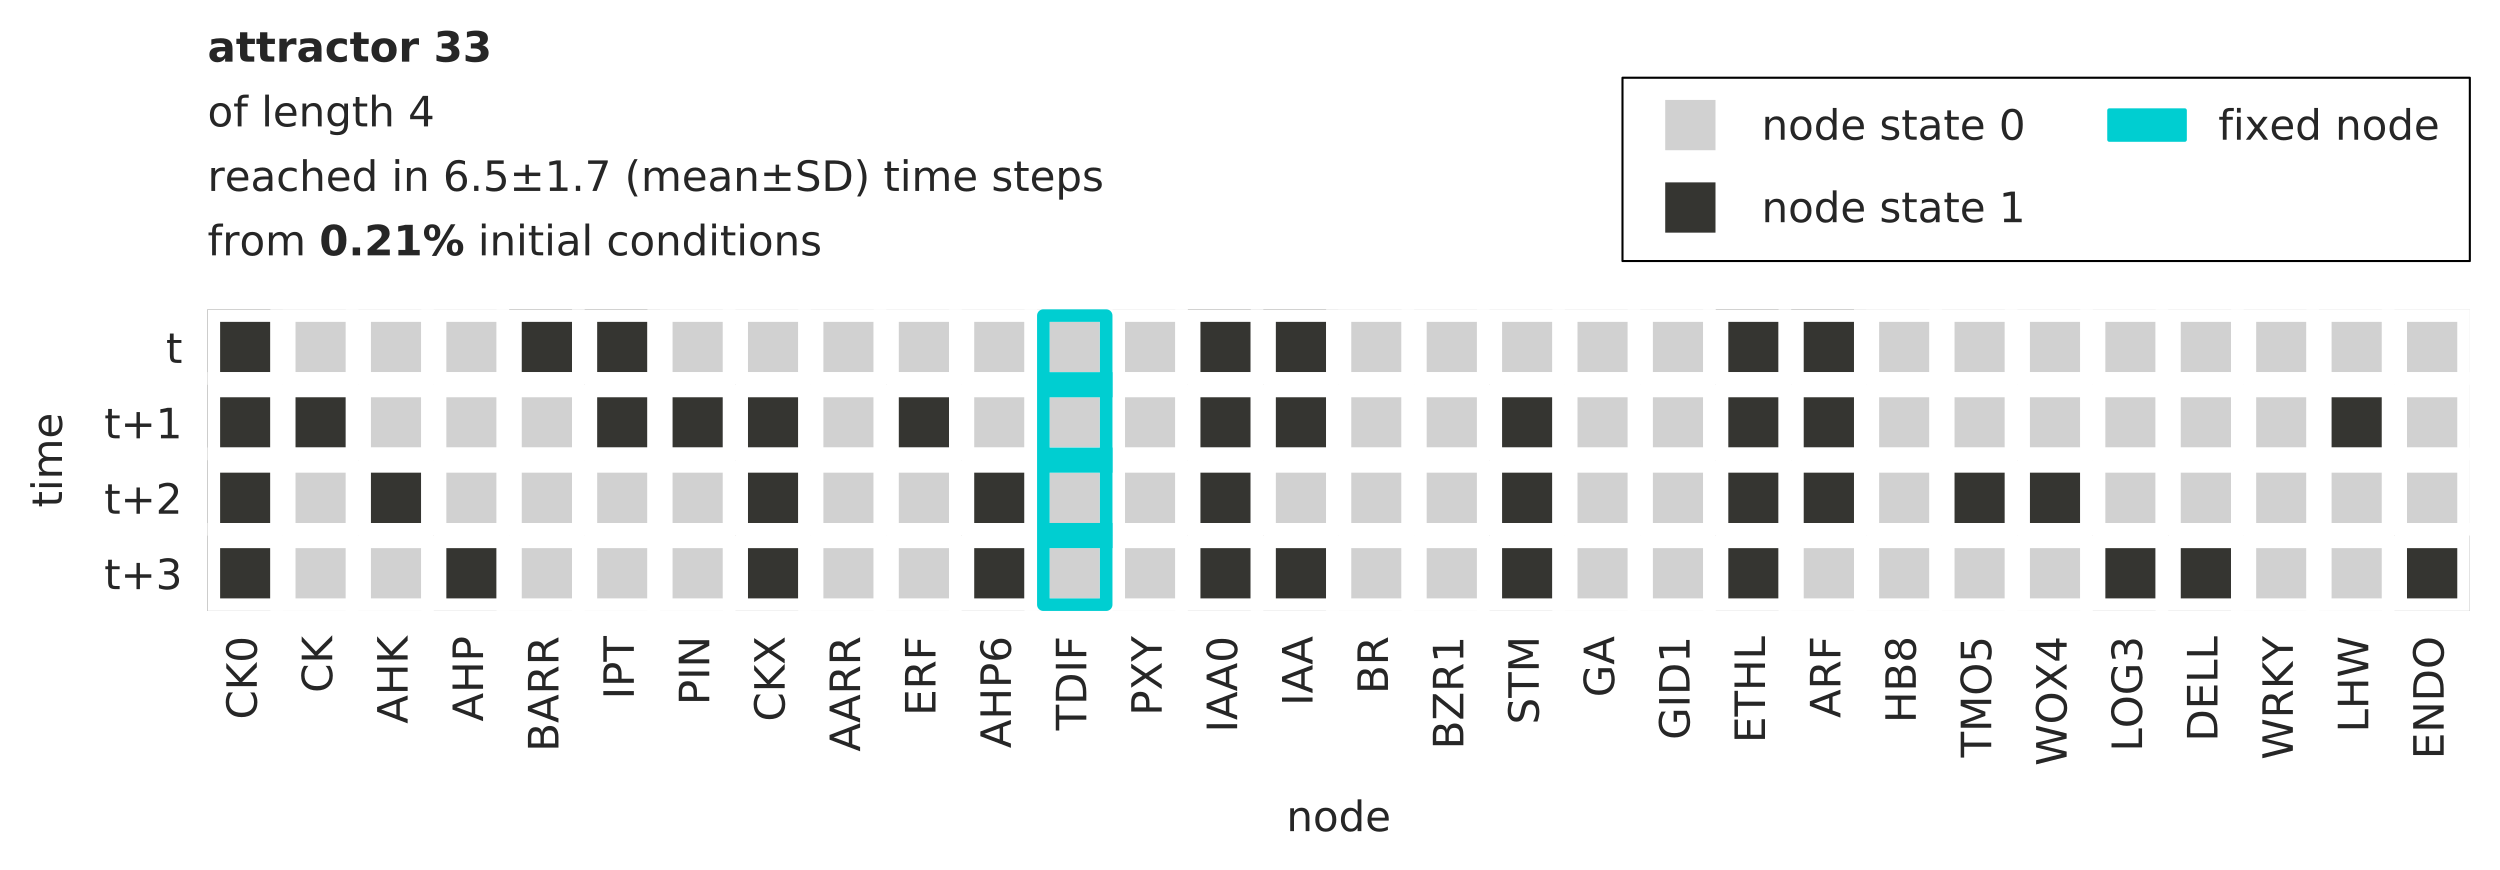 <?xml version="1.0" encoding="utf-8" standalone="no"?>
<!DOCTYPE svg PUBLIC "-//W3C//DTD SVG 1.1//EN"
  "http://www.w3.org/Graphics/SVG/1.1/DTD/svg11.dtd">
<!-- Created with matplotlib (http://matplotlib.org/) -->
<svg height="207.673pt" version="1.1" viewBox="0 0 596.741 207.673" width="596.741pt" xmlns="http://www.w3.org/2000/svg" xmlns:xlink="http://www.w3.org/1999/xlink">
 <defs>
  <style type="text/css">
*{stroke-linecap:butt;stroke-linejoin:round;}
  </style>
 </defs>
 <g id="figure_1">
  <g id="patch_1">
   <path d="M 0 207.673 
L 596.741 207.673 
L 596.741 0 
L 0 0 
z
" style="fill:#ffffff;"/>
  </g>
  <g id="axes_1">
   <g id="patch_2">
    <path d="M 49.541 145.832 
L 589.541 145.832 
L 589.541 73.832 
L 49.541 73.832 
z
" style="fill:#ffffff;"/>
   </g>
   <g id="matplotlib.axis_1">
    <g id="xtick_1">
     <g id="line2d_1"/>
     <g id="text_1">
      <!-- CK0 -->
      <defs>
       <path d="M 64.406 67.281 
L 64.406 56.891 
Q 59.422 61.531 53.781 63.812 
Q 48.141 66.109 41.797 66.109 
Q 29.297 66.109 22.656 58.469 
Q 16.016 50.828 16.016 36.375 
Q 16.016 21.969 22.656 14.328 
Q 29.297 6.688 41.797 6.688 
Q 48.141 6.688 53.781 8.984 
Q 59.422 11.281 64.406 15.922 
L 64.406 5.609 
Q 59.234 2.094 53.438 0.328 
Q 47.656 -1.422 41.219 -1.422 
Q 24.656 -1.422 15.125 8.703 
Q 5.609 18.844 5.609 36.375 
Q 5.609 53.953 15.125 64.078 
Q 24.656 74.219 41.219 74.219 
Q 47.75 74.219 53.531 72.484 
Q 59.328 70.75 64.406 67.281 
z
" id="DejaVuSans-43"/>
       <path d="M 9.812 72.906 
L 19.672 72.906 
L 19.672 42.094 
L 52.391 72.906 
L 65.094 72.906 
L 28.906 38.922 
L 67.672 0 
L 54.688 0 
L 19.672 35.109 
L 19.672 0 
L 9.812 0 
z
" id="DejaVuSans-4b"/>
       <path d="M 31.781 66.406 
Q 24.172 66.406 20.328 58.906 
Q 16.5 51.422 16.5 36.375 
Q 16.5 21.391 20.328 13.891 
Q 24.172 6.391 31.781 6.391 
Q 39.453 6.391 43.281 13.891 
Q 47.125 21.391 47.125 36.375 
Q 47.125 51.422 43.281 58.906 
Q 39.453 66.406 31.781 66.406 
z
M 31.781 74.219 
Q 44.047 74.219 50.516 64.516 
Q 56.984 54.828 56.984 36.375 
Q 56.984 17.969 50.516 8.266 
Q 44.047 -1.422 31.781 -1.422 
Q 19.531 -1.422 13.062 8.266 
Q 6.594 17.969 6.594 36.375 
Q 6.594 54.828 13.062 64.516 
Q 19.531 74.219 31.781 74.219 
z
" id="DejaVuSans-30"/>
      </defs>
      <g style="fill:#262626;" transform="translate(61.3 171.735)rotate(-90)scale(0.1 -0.1)">
       <use xlink:href="#DejaVuSans-43"/>
       <use x="69.824" xlink:href="#DejaVuSans-4b"/>
       <use x="135.4" xlink:href="#DejaVuSans-30"/>
      </g>
     </g>
    </g>
    <g id="xtick_2">
     <g id="line2d_2"/>
     <g id="text_2">
      <!-- CK -->
      <g style="fill:#262626;" transform="translate(79.3 165.373)rotate(-90)scale(0.1 -0.1)">
       <use xlink:href="#DejaVuSans-43"/>
       <use x="69.824" xlink:href="#DejaVuSans-4b"/>
      </g>
     </g>
    </g>
    <g id="xtick_3">
     <g id="line2d_3"/>
     <g id="text_3">
      <!-- AHK -->
      <defs>
       <path d="M 34.188 63.188 
L 20.797 26.906 
L 47.609 26.906 
z
M 28.609 72.906 
L 39.797 72.906 
L 67.578 0 
L 57.328 0 
L 50.688 18.703 
L 17.828 18.703 
L 11.188 0 
L 0.781 0 
z
" id="DejaVuSans-41"/>
       <path d="M 9.812 72.906 
L 19.672 72.906 
L 19.672 43.016 
L 55.516 43.016 
L 55.516 72.906 
L 65.375 72.906 
L 65.375 0 
L 55.516 0 
L 55.516 34.719 
L 19.672 34.719 
L 19.672 0 
L 9.812 0 
z
" id="DejaVuSans-48"/>
      </defs>
      <g style="fill:#262626;" transform="translate(97.3 172.751)rotate(-90)scale(0.1 -0.1)">
       <use xlink:href="#DejaVuSans-41"/>
       <use x="68.408" xlink:href="#DejaVuSans-48"/>
       <use x="143.604" xlink:href="#DejaVuSans-4b"/>
      </g>
     </g>
    </g>
    <g id="xtick_4">
     <g id="line2d_4"/>
     <g id="text_4">
      <!-- AHP -->
      <defs>
       <path d="M 19.672 64.797 
L 19.672 37.406 
L 32.078 37.406 
Q 38.969 37.406 42.719 40.969 
Q 46.484 44.531 46.484 51.125 
Q 46.484 57.672 42.719 61.234 
Q 38.969 64.797 32.078 64.797 
z
M 9.812 72.906 
L 32.078 72.906 
Q 44.344 72.906 50.609 67.359 
Q 56.891 61.812 56.891 51.125 
Q 56.891 40.328 50.609 34.812 
Q 44.344 29.297 32.078 29.297 
L 19.672 29.297 
L 19.672 0 
L 9.812 0 
z
" id="DejaVuSans-50"/>
      </defs>
      <g style="fill:#262626;" transform="translate(115.3 172.223)rotate(-90)scale(0.1 -0.1)">
       <use xlink:href="#DejaVuSans-41"/>
       <use x="68.408" xlink:href="#DejaVuSans-48"/>
       <use x="143.604" xlink:href="#DejaVuSans-50"/>
      </g>
     </g>
    </g>
    <g id="xtick_5">
     <g id="line2d_5"/>
     <g id="text_5">
      <!-- BARR -->
      <defs>
       <path d="M 19.672 34.812 
L 19.672 8.109 
L 35.5 8.109 
Q 43.453 8.109 47.281 11.406 
Q 51.125 14.703 51.125 21.484 
Q 51.125 28.328 47.281 31.562 
Q 43.453 34.812 35.5 34.812 
z
M 19.672 64.797 
L 19.672 42.828 
L 34.281 42.828 
Q 41.5 42.828 45.031 45.531 
Q 48.578 48.25 48.578 53.812 
Q 48.578 59.328 45.031 62.062 
Q 41.5 64.797 34.281 64.797 
z
M 9.812 72.906 
L 35.016 72.906 
Q 46.297 72.906 52.391 68.219 
Q 58.5 63.531 58.5 54.891 
Q 58.5 48.188 55.375 44.234 
Q 52.25 40.281 46.188 39.312 
Q 53.469 37.75 57.5 32.781 
Q 61.531 27.828 61.531 20.406 
Q 61.531 10.641 54.891 5.312 
Q 48.25 0 35.984 0 
L 9.812 0 
z
" id="DejaVuSans-42"/>
       <path d="M 44.391 34.188 
Q 47.562 33.109 50.562 29.594 
Q 53.562 26.078 56.594 19.922 
L 66.609 0 
L 56 0 
L 46.688 18.703 
Q 43.062 26.031 39.672 28.422 
Q 36.281 30.812 30.422 30.812 
L 19.672 30.812 
L 19.672 0 
L 9.812 0 
L 9.812 72.906 
L 32.078 72.906 
Q 44.578 72.906 50.734 67.672 
Q 56.891 62.453 56.891 51.906 
Q 56.891 45.016 53.688 40.469 
Q 50.484 35.938 44.391 34.188 
z
M 19.672 64.797 
L 19.672 38.922 
L 32.078 38.922 
Q 39.203 38.922 42.844 42.219 
Q 46.484 45.516 46.484 51.906 
Q 46.484 58.297 42.844 61.547 
Q 39.203 64.797 32.078 64.797 
z
" id="DejaVuSans-52"/>
      </defs>
      <g style="fill:#262626;" transform="translate(133.3 179.43)rotate(-90)scale(0.1 -0.1)">
       <use xlink:href="#DejaVuSans-42"/>
       <use x="68.604" xlink:href="#DejaVuSans-41"/>
       <use x="137.012" xlink:href="#DejaVuSans-52"/>
       <use x="206.494" xlink:href="#DejaVuSans-52"/>
      </g>
     </g>
    </g>
    <g id="xtick_6">
     <g id="line2d_6"/>
     <g id="text_6">
      <!-- IPT -->
      <defs>
       <path d="M 9.812 72.906 
L 19.672 72.906 
L 19.672 0 
L 9.812 0 
z
" id="DejaVuSans-49"/>
       <path d="M -0.297 72.906 
L 61.375 72.906 
L 61.375 64.594 
L 35.5 64.594 
L 35.5 0 
L 25.594 0 
L 25.594 64.594 
L -0.297 64.594 
z
" id="DejaVuSans-54"/>
      </defs>
      <g style="fill:#262626;" transform="translate(151.3 166.92)rotate(-90)scale(0.1 -0.1)">
       <use xlink:href="#DejaVuSans-49"/>
       <use x="29.492" xlink:href="#DejaVuSans-50"/>
       <use x="89.795" xlink:href="#DejaVuSans-54"/>
      </g>
     </g>
    </g>
    <g id="xtick_7">
     <g id="line2d_7"/>
     <g id="text_7">
      <!-- PIN -->
      <defs>
       <path d="M 9.812 72.906 
L 23.094 72.906 
L 55.422 11.922 
L 55.422 72.906 
L 64.984 72.906 
L 64.984 0 
L 51.703 0 
L 19.391 60.984 
L 19.391 0 
L 9.812 0 
z
" id="DejaVuSans-4e"/>
      </defs>
      <g style="fill:#262626;" transform="translate(169.3 168.293)rotate(-90)scale(0.1 -0.1)">
       <use xlink:href="#DejaVuSans-50"/>
       <use x="60.303" xlink:href="#DejaVuSans-49"/>
       <use x="89.795" xlink:href="#DejaVuSans-4e"/>
      </g>
     </g>
    </g>
    <g id="xtick_8">
     <g id="line2d_8"/>
     <g id="text_8">
      <!-- CKX -->
      <defs>
       <path d="M 6.297 72.906 
L 16.891 72.906 
L 35.016 45.797 
L 53.219 72.906 
L 63.812 72.906 
L 40.375 37.891 
L 65.375 0 
L 54.781 0 
L 34.281 31 
L 13.625 0 
L 2.984 0 
L 29 38.922 
z
" id="DejaVuSans-58"/>
      </defs>
      <g style="fill:#262626;" transform="translate(187.3 172.223)rotate(-90)scale(0.1 -0.1)">
       <use xlink:href="#DejaVuSans-43"/>
       <use x="69.824" xlink:href="#DejaVuSans-4b"/>
       <use x="135.4" xlink:href="#DejaVuSans-58"/>
      </g>
     </g>
    </g>
    <g id="xtick_9">
     <g id="line2d_9"/>
     <g id="text_9">
      <!-- AARR -->
      <g style="fill:#262626;" transform="translate(205.3 179.413)rotate(-90)scale(0.1 -0.1)">
       <use xlink:href="#DejaVuSans-41"/>
       <use x="68.439" xlink:href="#DejaVuSans-41"/>
       <use x="136.848" xlink:href="#DejaVuSans-52"/>
       <use x="206.33" xlink:href="#DejaVuSans-52"/>
      </g>
     </g>
    </g>
    <g id="xtick_10">
     <g id="line2d_10"/>
     <g id="text_10">
      <!-- ERF -->
      <defs>
       <path d="M 9.812 72.906 
L 55.906 72.906 
L 55.906 64.594 
L 19.672 64.594 
L 19.672 43.016 
L 54.391 43.016 
L 54.391 34.719 
L 19.672 34.719 
L 19.672 8.297 
L 56.781 8.297 
L 56.781 0 
L 9.812 0 
z
" id="DejaVuSans-45"/>
       <path d="M 9.812 72.906 
L 51.703 72.906 
L 51.703 64.594 
L 19.672 64.594 
L 19.672 43.109 
L 48.578 43.109 
L 48.578 34.812 
L 19.672 34.812 
L 19.672 0 
L 9.812 0 
z
" id="DejaVuSans-46"/>
      </defs>
      <g style="fill:#262626;" transform="translate(223.3 170.851)rotate(-90)scale(0.1 -0.1)">
       <use xlink:href="#DejaVuSans-45"/>
       <use x="63.184" xlink:href="#DejaVuSans-52"/>
       <use x="132.666" xlink:href="#DejaVuSans-46"/>
      </g>
     </g>
    </g>
    <g id="xtick_11">
     <g id="line2d_11"/>
     <g id="text_11">
      <!-- AHP6 -->
      <defs>
       <path d="M 33.016 40.375 
Q 26.375 40.375 22.484 35.828 
Q 18.609 31.297 18.609 23.391 
Q 18.609 15.531 22.484 10.953 
Q 26.375 6.391 33.016 6.391 
Q 39.656 6.391 43.531 10.953 
Q 47.406 15.531 47.406 23.391 
Q 47.406 31.297 43.531 35.828 
Q 39.656 40.375 33.016 40.375 
z
M 52.594 71.297 
L 52.594 62.312 
Q 48.875 64.062 45.094 64.984 
Q 41.312 65.922 37.594 65.922 
Q 27.828 65.922 22.672 59.328 
Q 17.531 52.734 16.797 39.406 
Q 19.672 43.656 24.016 45.922 
Q 28.375 48.188 33.594 48.188 
Q 44.578 48.188 50.953 41.516 
Q 57.328 34.859 57.328 23.391 
Q 57.328 12.156 50.688 5.359 
Q 44.047 -1.422 33.016 -1.422 
Q 20.359 -1.422 13.672 8.266 
Q 6.984 17.969 6.984 36.375 
Q 6.984 53.656 15.188 63.938 
Q 23.391 74.219 37.203 74.219 
Q 40.922 74.219 44.703 73.484 
Q 48.484 72.75 52.594 71.297 
z
" id="DejaVuSans-36"/>
      </defs>
      <g style="fill:#262626;" transform="translate(241.3 178.585)rotate(-90)scale(0.1 -0.1)">
       <use xlink:href="#DejaVuSans-41"/>
       <use x="68.408" xlink:href="#DejaVuSans-48"/>
       <use x="143.604" xlink:href="#DejaVuSans-50"/>
       <use x="203.906" xlink:href="#DejaVuSans-36"/>
      </g>
     </g>
    </g>
    <g id="xtick_12">
     <g id="line2d_12"/>
     <g id="text_12">
      <!-- TDIF -->
      <defs>
       <path d="M 19.672 64.797 
L 19.672 8.109 
L 31.594 8.109 
Q 46.688 8.109 53.688 14.938 
Q 60.688 21.781 60.688 36.531 
Q 60.688 51.172 53.688 57.984 
Q 46.688 64.797 31.594 64.797 
z
M 9.812 72.906 
L 30.078 72.906 
Q 51.266 72.906 61.172 64.094 
Q 71.094 55.281 71.094 36.531 
Q 71.094 17.672 61.125 8.828 
Q 51.172 0 30.078 0 
L 9.812 0 
z
" id="DejaVuSans-44"/>
      </defs>
      <g style="fill:#262626;" transform="translate(259.3 174.341)rotate(-90)scale(0.1 -0.1)">
       <use xlink:href="#DejaVuSans-54"/>
       <use x="61.084" xlink:href="#DejaVuSans-44"/>
       <use x="138.086" xlink:href="#DejaVuSans-49"/>
       <use x="167.578" xlink:href="#DejaVuSans-46"/>
      </g>
     </g>
    </g>
    <g id="xtick_13">
     <g id="line2d_13"/>
     <g id="text_13">
      <!-- PXY -->
      <defs>
       <path d="M -0.203 72.906 
L 10.406 72.906 
L 30.609 42.922 
L 50.688 72.906 
L 61.281 72.906 
L 35.5 34.719 
L 35.5 0 
L 25.594 0 
L 25.594 34.719 
z
" id="DejaVuSans-59"/>
      </defs>
      <g style="fill:#262626;" transform="translate(277.3 170.82)rotate(-90)scale(0.1 -0.1)">
       <use xlink:href="#DejaVuSans-50"/>
       <use x="60.303" xlink:href="#DejaVuSans-58"/>
       <use x="128.809" xlink:href="#DejaVuSans-59"/>
      </g>
     </g>
    </g>
    <g id="xtick_14">
     <g id="line2d_14"/>
     <g id="text_14">
      <!-- IAA0 -->
      <g style="fill:#262626;" transform="translate(295.3 174.829)rotate(-90)scale(0.1 -0.1)">
       <use xlink:href="#DejaVuSans-49"/>
       <use x="29.492" xlink:href="#DejaVuSans-41"/>
       <use x="97.932" xlink:href="#DejaVuSans-41"/>
       <use x="166.34" xlink:href="#DejaVuSans-30"/>
      </g>
     </g>
    </g>
    <g id="xtick_15">
     <g id="line2d_15"/>
     <g id="text_15">
      <!-- IAA -->
      <g style="fill:#262626;" transform="translate(313.3 168.466)rotate(-90)scale(0.1 -0.1)">
       <use xlink:href="#DejaVuSans-49"/>
       <use x="29.492" xlink:href="#DejaVuSans-41"/>
       <use x="97.932" xlink:href="#DejaVuSans-41"/>
      </g>
     </g>
    </g>
    <g id="xtick_16">
     <g id="line2d_16"/>
     <g id="text_16">
      <!-- BR -->
      <g style="fill:#262626;" transform="translate(331.3 165.641)rotate(-90)scale(0.1 -0.1)">
       <use xlink:href="#DejaVuSans-42"/>
       <use x="68.604" xlink:href="#DejaVuSans-52"/>
      </g>
     </g>
    </g>
    <g id="xtick_17">
     <g id="line2d_17"/>
     <g id="text_17">
      <!-- BZR1 -->
      <defs>
       <path d="M 5.609 72.906 
L 62.891 72.906 
L 62.891 65.375 
L 16.797 8.297 
L 64.016 8.297 
L 64.016 0 
L 4.5 0 
L 4.5 7.516 
L 50.594 64.594 
L 5.609 64.594 
z
" id="DejaVuSans-5a"/>
       <path d="M 12.406 8.297 
L 28.516 8.297 
L 28.516 63.922 
L 10.984 60.406 
L 10.984 69.391 
L 28.422 72.906 
L 38.281 72.906 
L 38.281 8.297 
L 54.391 8.297 
L 54.391 0 
L 12.406 0 
z
" id="DejaVuSans-31"/>
      </defs>
      <g style="fill:#262626;" transform="translate(349.3 178.854)rotate(-90)scale(0.1 -0.1)">
       <use xlink:href="#DejaVuSans-42"/>
       <use x="68.604" xlink:href="#DejaVuSans-5a"/>
       <use x="137.109" xlink:href="#DejaVuSans-52"/>
       <use x="206.592" xlink:href="#DejaVuSans-31"/>
      </g>
     </g>
    </g>
    <g id="xtick_18">
     <g id="line2d_18"/>
     <g id="text_18">
      <!-- STM -->
      <defs>
       <path d="M 53.516 70.516 
L 53.516 60.891 
Q 47.906 63.578 42.922 64.891 
Q 37.938 66.219 33.297 66.219 
Q 25.25 66.219 20.875 63.094 
Q 16.5 59.969 16.5 54.203 
Q 16.5 49.359 19.406 46.891 
Q 22.312 44.438 30.422 42.922 
L 36.375 41.703 
Q 47.406 39.594 52.656 34.297 
Q 57.906 29 57.906 20.125 
Q 57.906 9.516 50.797 4.047 
Q 43.703 -1.422 29.984 -1.422 
Q 24.812 -1.422 18.969 -0.25 
Q 13.141 0.922 6.891 3.219 
L 6.891 13.375 
Q 12.891 10.016 18.656 8.297 
Q 24.422 6.594 29.984 6.594 
Q 38.422 6.594 43.016 9.906 
Q 47.609 13.234 47.609 19.391 
Q 47.609 24.75 44.312 27.781 
Q 41.016 30.812 33.5 32.328 
L 27.484 33.5 
Q 16.453 35.688 11.516 40.375 
Q 6.594 45.062 6.594 53.422 
Q 6.594 63.094 13.406 68.656 
Q 20.219 74.219 32.172 74.219 
Q 37.312 74.219 42.625 73.281 
Q 47.953 72.359 53.516 70.516 
z
" id="DejaVuSans-53"/>
       <path d="M 9.812 72.906 
L 24.516 72.906 
L 43.109 23.297 
L 61.812 72.906 
L 76.516 72.906 
L 76.516 0 
L 66.891 0 
L 66.891 64.016 
L 48.094 14.016 
L 38.188 14.016 
L 19.391 64.016 
L 19.391 0 
L 9.812 0 
z
" id="DejaVuSans-4d"/>
      </defs>
      <g style="fill:#262626;" transform="translate(367.3 172.916)rotate(-90)scale(0.1 -0.1)">
       <use xlink:href="#DejaVuSans-53"/>
       <use x="63.477" xlink:href="#DejaVuSans-54"/>
       <use x="124.561" xlink:href="#DejaVuSans-4d"/>
      </g>
     </g>
    </g>
    <g id="xtick_19">
     <g id="line2d_19"/>
     <g id="text_19">
      <!-- GA -->
      <defs>
       <path d="M 59.516 10.406 
L 59.516 29.984 
L 43.406 29.984 
L 43.406 38.094 
L 69.281 38.094 
L 69.281 6.781 
Q 63.578 2.734 56.688 0.656 
Q 49.812 -1.422 42 -1.422 
Q 24.906 -1.422 15.25 8.562 
Q 5.609 18.562 5.609 36.375 
Q 5.609 54.25 15.25 64.234 
Q 24.906 74.219 42 74.219 
Q 49.125 74.219 55.547 72.453 
Q 61.969 70.703 67.391 67.281 
L 67.391 56.781 
Q 61.922 61.422 55.766 63.766 
Q 49.609 66.109 42.828 66.109 
Q 29.438 66.109 22.719 58.641 
Q 16.016 51.172 16.016 36.375 
Q 16.016 21.625 22.719 14.156 
Q 29.438 6.688 42.828 6.688 
Q 48.047 6.688 52.141 7.594 
Q 56.25 8.5 59.516 10.406 
z
" id="DejaVuSans-47"/>
      </defs>
      <g style="fill:#262626;" transform="translate(385.3 166.421)rotate(-90)scale(0.1 -0.1)">
       <use xlink:href="#DejaVuSans-47"/>
       <use x="77.49" xlink:href="#DejaVuSans-41"/>
      </g>
     </g>
    </g>
    <g id="xtick_20">
     <g id="line2d_20"/>
     <g id="text_20">
      <!-- GID1 -->
      <g style="fill:#262626;" transform="translate(403.3 176.593)rotate(-90)scale(0.1 -0.1)">
       <use xlink:href="#DejaVuSans-47"/>
       <use x="77.49" xlink:href="#DejaVuSans-49"/>
       <use x="106.982" xlink:href="#DejaVuSans-44"/>
       <use x="183.984" xlink:href="#DejaVuSans-31"/>
      </g>
     </g>
    </g>
    <g id="xtick_21">
     <g id="line2d_21"/>
     <g id="text_21">
      <!-- ETHL -->
      <defs>
       <path d="M 9.812 72.906 
L 19.672 72.906 
L 19.672 8.297 
L 55.172 8.297 
L 55.172 0 
L 9.812 0 
z
" id="DejaVuSans-4c"/>
      </defs>
      <g style="fill:#262626;" transform="translate(421.3 177.351)rotate(-90)scale(0.1 -0.1)">
       <use xlink:href="#DejaVuSans-45"/>
       <use x="63.184" xlink:href="#DejaVuSans-54"/>
       <use x="124.268" xlink:href="#DejaVuSans-48"/>
       <use x="199.463" xlink:href="#DejaVuSans-4c"/>
      </g>
     </g>
    </g>
    <g id="xtick_22">
     <g id="line2d_22"/>
     <g id="text_22">
      <!-- ARF -->
      <g style="fill:#262626;" transform="translate(439.3 171.373)rotate(-90)scale(0.1 -0.1)">
       <use xlink:href="#DejaVuSans-41"/>
       <use x="68.408" xlink:href="#DejaVuSans-52"/>
       <use x="137.891" xlink:href="#DejaVuSans-46"/>
      </g>
     </g>
    </g>
    <g id="xtick_23">
     <g id="line2d_23"/>
     <g id="text_23">
      <!-- HB8 -->
      <defs>
       <path d="M 31.781 34.625 
Q 24.75 34.625 20.719 30.859 
Q 16.703 27.094 16.703 20.516 
Q 16.703 13.922 20.719 10.156 
Q 24.75 6.391 31.781 6.391 
Q 38.812 6.391 42.859 10.172 
Q 46.922 13.969 46.922 20.516 
Q 46.922 27.094 42.891 30.859 
Q 38.875 34.625 31.781 34.625 
z
M 21.922 38.812 
Q 15.578 40.375 12.031 44.719 
Q 8.5 49.078 8.5 55.328 
Q 8.5 64.062 14.719 69.141 
Q 20.953 74.219 31.781 74.219 
Q 42.672 74.219 48.875 69.141 
Q 55.078 64.062 55.078 55.328 
Q 55.078 49.078 51.531 44.719 
Q 48 40.375 41.703 38.812 
Q 48.828 37.156 52.797 32.312 
Q 56.781 27.484 56.781 20.516 
Q 56.781 9.906 50.312 4.234 
Q 43.844 -1.422 31.781 -1.422 
Q 19.734 -1.422 13.25 4.234 
Q 6.781 9.906 6.781 20.516 
Q 6.781 27.484 10.781 32.312 
Q 14.797 37.156 21.922 38.812 
z
M 18.312 54.391 
Q 18.312 48.734 21.844 45.562 
Q 25.391 42.391 31.781 42.391 
Q 38.141 42.391 41.719 45.562 
Q 45.312 48.734 45.312 54.391 
Q 45.312 60.062 41.719 63.234 
Q 38.141 66.406 31.781 66.406 
Q 25.391 66.406 21.844 63.234 
Q 18.312 60.062 18.312 54.391 
z
" id="DejaVuSans-38"/>
      </defs>
      <g style="fill:#262626;" transform="translate(457.3 172.576)rotate(-90)scale(0.1 -0.1)">
       <use xlink:href="#DejaVuSans-48"/>
       <use x="75.195" xlink:href="#DejaVuSans-42"/>
       <use x="143.799" xlink:href="#DejaVuSans-38"/>
      </g>
     </g>
    </g>
    <g id="xtick_24">
     <g id="line2d_24"/>
     <g id="text_24">
      <!-- TMO5 -->
      <defs>
       <path d="M 39.406 66.219 
Q 28.656 66.219 22.328 58.203 
Q 16.016 50.203 16.016 36.375 
Q 16.016 22.609 22.328 14.594 
Q 28.656 6.594 39.406 6.594 
Q 50.141 6.594 56.422 14.594 
Q 62.703 22.609 62.703 36.375 
Q 62.703 50.203 56.422 58.203 
Q 50.141 66.219 39.406 66.219 
z
M 39.406 74.219 
Q 54.734 74.219 63.906 63.938 
Q 73.094 53.656 73.094 36.375 
Q 73.094 19.141 63.906 8.859 
Q 54.734 -1.422 39.406 -1.422 
Q 24.031 -1.422 14.812 8.828 
Q 5.609 19.094 5.609 36.375 
Q 5.609 53.656 14.812 63.938 
Q 24.031 74.219 39.406 74.219 
z
" id="DejaVuSans-4f"/>
       <path d="M 10.797 72.906 
L 49.516 72.906 
L 49.516 64.594 
L 19.828 64.594 
L 19.828 46.734 
Q 21.969 47.469 24.109 47.828 
Q 26.266 48.188 28.422 48.188 
Q 40.625 48.188 47.75 41.5 
Q 54.891 34.812 54.891 23.391 
Q 54.891 11.625 47.562 5.094 
Q 40.234 -1.422 26.906 -1.422 
Q 22.312 -1.422 17.547 -0.641 
Q 12.797 0.141 7.719 1.703 
L 7.719 11.625 
Q 12.109 9.234 16.797 8.062 
Q 21.484 6.891 26.703 6.891 
Q 35.156 6.891 40.078 11.328 
Q 45.016 15.766 45.016 23.391 
Q 45.016 31 40.078 35.438 
Q 35.156 39.891 26.703 39.891 
Q 22.75 39.891 18.812 39.016 
Q 14.891 38.141 10.797 36.281 
z
" id="DejaVuSans-35"/>
      </defs>
      <g style="fill:#262626;" transform="translate(475.3 180.802)rotate(-90)scale(0.1 -0.1)">
       <use xlink:href="#DejaVuSans-54"/>
       <use x="61.084" xlink:href="#DejaVuSans-4d"/>
       <use x="147.363" xlink:href="#DejaVuSans-4f"/>
       <use x="226.074" xlink:href="#DejaVuSans-35"/>
      </g>
     </g>
    </g>
    <g id="xtick_25">
     <g id="line2d_25"/>
     <g id="text_25">
      <!-- WOX4 -->
      <defs>
       <path d="M 3.328 72.906 
L 13.281 72.906 
L 28.609 11.281 
L 43.891 72.906 
L 54.984 72.906 
L 70.312 11.281 
L 85.594 72.906 
L 95.609 72.906 
L 77.297 0 
L 64.891 0 
L 49.516 63.281 
L 33.984 0 
L 21.578 0 
z
" id="DejaVuSans-57"/>
       <path d="M 37.797 64.312 
L 12.891 25.391 
L 37.797 25.391 
z
M 35.203 72.906 
L 47.609 72.906 
L 47.609 25.391 
L 58.016 25.391 
L 58.016 17.188 
L 47.609 17.188 
L 47.609 0 
L 37.797 0 
L 37.797 17.188 
L 4.891 17.188 
L 4.891 26.703 
z
" id="DejaVuSans-34"/>
      </defs>
      <g style="fill:#262626;" transform="translate(493.3 182.795)rotate(-90)scale(0.1 -0.1)">
       <use xlink:href="#DejaVuSans-57"/>
       <use x="98.877" xlink:href="#DejaVuSans-4f"/>
       <use x="177.494" xlink:href="#DejaVuSans-58"/>
       <use x="246" xlink:href="#DejaVuSans-34"/>
      </g>
     </g>
    </g>
    <g id="xtick_26">
     <g id="line2d_26"/>
     <g id="text_26">
      <!-- LOG3 -->
      <defs>
       <path d="M 40.578 39.312 
Q 47.656 37.797 51.625 33 
Q 55.609 28.219 55.609 21.188 
Q 55.609 10.406 48.188 4.484 
Q 40.766 -1.422 27.094 -1.422 
Q 22.516 -1.422 17.656 -0.516 
Q 12.797 0.391 7.625 2.203 
L 7.625 11.719 
Q 11.719 9.328 16.594 8.109 
Q 21.484 6.891 26.812 6.891 
Q 36.078 6.891 40.938 10.547 
Q 45.797 14.203 45.797 21.188 
Q 45.797 27.641 41.281 31.266 
Q 36.766 34.906 28.719 34.906 
L 20.219 34.906 
L 20.219 43.016 
L 29.109 43.016 
Q 36.375 43.016 40.234 45.922 
Q 44.094 48.828 44.094 54.297 
Q 44.094 59.906 40.109 62.906 
Q 36.141 65.922 28.719 65.922 
Q 24.656 65.922 20.016 65.031 
Q 15.375 64.156 9.812 62.312 
L 9.812 71.094 
Q 15.438 72.656 20.344 73.438 
Q 25.25 74.219 29.594 74.219 
Q 40.828 74.219 47.359 69.109 
Q 53.906 64.016 53.906 55.328 
Q 53.906 49.266 50.438 45.094 
Q 46.969 40.922 40.578 39.312 
z
" id="DejaVuSans-33"/>
      </defs>
      <g style="fill:#262626;" transform="translate(511.3 179.382)rotate(-90)scale(0.1 -0.1)">
       <use xlink:href="#DejaVuSans-4c"/>
       <use x="55.666" xlink:href="#DejaVuSans-4f"/>
       <use x="134.377" xlink:href="#DejaVuSans-47"/>
       <use x="211.867" xlink:href="#DejaVuSans-33"/>
      </g>
     </g>
    </g>
    <g id="xtick_27">
     <g id="line2d_27"/>
     <g id="text_27">
      <!-- DELL -->
      <g style="fill:#262626;" transform="translate(529.3 176.995)rotate(-90)scale(0.1 -0.1)">
       <use xlink:href="#DejaVuSans-44"/>
       <use x="77.002" xlink:href="#DejaVuSans-45"/>
       <use x="140.186" xlink:href="#DejaVuSans-4c"/>
       <use x="195.898" xlink:href="#DejaVuSans-4c"/>
      </g>
     </g>
    </g>
    <g id="xtick_28">
     <g id="line2d_28"/>
     <g id="text_28">
      <!-- WRKY -->
      <g style="fill:#262626;" transform="translate(547.3 181.329)rotate(-90)scale(0.1 -0.1)">
       <use xlink:href="#DejaVuSans-57"/>
       <use x="98.877" xlink:href="#DejaVuSans-52"/>
       <use x="168.359" xlink:href="#DejaVuSans-4b"/>
       <use x="233.889" xlink:href="#DejaVuSans-59"/>
      </g>
     </g>
    </g>
    <g id="xtick_29">
     <g id="line2d_29"/>
     <g id="text_29">
      <!-- LHW -->
      <g style="fill:#262626;" transform="translate(565.3 174.812)rotate(-90)scale(0.1 -0.1)">
       <use xlink:href="#DejaVuSans-4c"/>
       <use x="55.713" xlink:href="#DejaVuSans-48"/>
       <use x="130.908" xlink:href="#DejaVuSans-57"/>
      </g>
     </g>
    </g>
    <g id="xtick_30">
     <g id="line2d_30"/>
     <g id="text_30">
      <!-- ENDO -->
      <g style="fill:#262626;" transform="translate(583.3 181.204)rotate(-90)scale(0.1 -0.1)">
       <use xlink:href="#DejaVuSans-45"/>
       <use x="63.184" xlink:href="#DejaVuSans-4e"/>
       <use x="137.988" xlink:href="#DejaVuSans-44"/>
       <use x="214.99" xlink:href="#DejaVuSans-4f"/>
      </g>
     </g>
    </g>
    <g id="text_31">
     <!-- node -->
     <defs>
      <path d="M 54.891 33.016 
L 54.891 0 
L 45.906 0 
L 45.906 32.719 
Q 45.906 40.484 42.875 44.328 
Q 39.844 48.188 33.797 48.188 
Q 26.516 48.188 22.312 43.547 
Q 18.109 38.922 18.109 30.906 
L 18.109 0 
L 9.078 0 
L 9.078 54.688 
L 18.109 54.688 
L 18.109 46.188 
Q 21.344 51.125 25.703 53.562 
Q 30.078 56 35.797 56 
Q 45.219 56 50.047 50.172 
Q 54.891 44.344 54.891 33.016 
z
" id="DejaVuSans-6e"/>
      <path d="M 30.609 48.391 
Q 23.391 48.391 19.188 42.75 
Q 14.984 37.109 14.984 27.297 
Q 14.984 17.484 19.156 11.844 
Q 23.344 6.203 30.609 6.203 
Q 37.797 6.203 41.984 11.859 
Q 46.188 17.531 46.188 27.297 
Q 46.188 37.016 41.984 42.703 
Q 37.797 48.391 30.609 48.391 
z
M 30.609 56 
Q 42.328 56 49.016 48.375 
Q 55.719 40.766 55.719 27.297 
Q 55.719 13.875 49.016 6.219 
Q 42.328 -1.422 30.609 -1.422 
Q 18.844 -1.422 12.172 6.219 
Q 5.516 13.875 5.516 27.297 
Q 5.516 40.766 12.172 48.375 
Q 18.844 56 30.609 56 
z
" id="DejaVuSans-6f"/>
      <path d="M 45.406 46.391 
L 45.406 75.984 
L 54.391 75.984 
L 54.391 0 
L 45.406 0 
L 45.406 8.203 
Q 42.578 3.328 38.25 0.953 
Q 33.938 -1.422 27.875 -1.422 
Q 17.969 -1.422 11.734 6.484 
Q 5.516 14.406 5.516 27.297 
Q 5.516 40.188 11.734 48.094 
Q 17.969 56 27.875 56 
Q 33.938 56 38.25 53.625 
Q 42.578 51.266 45.406 46.391 
z
M 14.797 27.297 
Q 14.797 17.391 18.875 11.75 
Q 22.953 6.109 30.078 6.109 
Q 37.203 6.109 41.297 11.75 
Q 45.406 17.391 45.406 27.297 
Q 45.406 37.203 41.297 42.844 
Q 37.203 48.484 30.078 48.484 
Q 22.953 48.484 18.875 42.844 
Q 14.797 37.203 14.797 27.297 
z
" id="DejaVuSans-64"/>
      <path d="M 56.203 29.594 
L 56.203 25.203 
L 14.891 25.203 
Q 15.484 15.922 20.484 11.062 
Q 25.484 6.203 34.422 6.203 
Q 39.594 6.203 44.453 7.469 
Q 49.312 8.734 54.109 11.281 
L 54.109 2.781 
Q 49.266 0.734 44.188 -0.344 
Q 39.109 -1.422 33.891 -1.422 
Q 20.797 -1.422 13.156 6.188 
Q 5.516 13.812 5.516 26.812 
Q 5.516 40.234 12.766 48.109 
Q 20.016 56 32.328 56 
Q 43.359 56 49.781 48.891 
Q 56.203 41.797 56.203 29.594 
z
M 47.219 32.234 
Q 47.125 39.594 43.094 43.984 
Q 39.062 48.391 32.422 48.391 
Q 24.906 48.391 20.391 44.141 
Q 15.875 39.891 15.188 32.172 
z
" id="DejaVuSans-65"/>
     </defs>
     <g style="fill:#262626;" transform="translate(307.062 198.393)scale(0.1 -0.1)">
      <use xlink:href="#DejaVuSans-6e"/>
      <use x="63.379" xlink:href="#DejaVuSans-6f"/>
      <use x="124.561" xlink:href="#DejaVuSans-64"/>
      <use x="188.037" xlink:href="#DejaVuSans-65"/>
     </g>
    </g>
   </g>
   <g id="matplotlib.axis_2">
    <g id="ytick_1">
     <g id="line2d_31"/>
     <g id="text_32">
      <!-- t -->
      <defs>
       <path d="M 18.312 70.219 
L 18.312 54.688 
L 36.812 54.688 
L 36.812 47.703 
L 18.312 47.703 
L 18.312 18.016 
Q 18.312 11.328 20.141 9.422 
Q 21.969 7.516 27.594 7.516 
L 36.812 7.516 
L 36.812 0 
L 27.594 0 
Q 17.188 0 13.234 3.875 
Q 9.281 7.766 9.281 18.016 
L 9.281 47.703 
L 2.688 47.703 
L 2.688 54.688 
L 9.281 54.688 
L 9.281 70.219 
z
" id="DejaVuSans-74"/>
      </defs>
      <g style="fill:#262626;" transform="translate(39.62 86.631)scale(0.1 -0.1)">
       <use xlink:href="#DejaVuSans-74"/>
      </g>
     </g>
    </g>
    <g id="ytick_2">
     <g id="line2d_32"/>
     <g id="text_33">
      <!-- t+1 -->
      <defs>
       <path d="M 46 62.703 
L 46 35.5 
L 73.188 35.5 
L 73.188 27.203 
L 46 27.203 
L 46 0 
L 37.797 0 
L 37.797 27.203 
L 10.594 27.203 
L 10.594 35.5 
L 37.797 35.5 
L 37.797 62.703 
z
" id="DejaVuSans-2b"/>
      </defs>
      <g style="fill:#262626;" transform="translate(24.878 104.631)scale(0.1 -0.1)">
       <use xlink:href="#DejaVuSans-74"/>
       <use x="39.209" xlink:href="#DejaVuSans-2b"/>
       <use x="122.998" xlink:href="#DejaVuSans-31"/>
      </g>
     </g>
    </g>
    <g id="ytick_3">
     <g id="line2d_33"/>
     <g id="text_34">
      <!-- t+2 -->
      <defs>
       <path d="M 19.188 8.297 
L 53.609 8.297 
L 53.609 0 
L 7.328 0 
L 7.328 8.297 
Q 12.938 14.109 22.625 23.891 
Q 32.328 33.688 34.812 36.531 
Q 39.547 41.844 41.422 45.531 
Q 43.312 49.219 43.312 52.781 
Q 43.312 58.594 39.234 62.25 
Q 35.156 65.922 28.609 65.922 
Q 23.969 65.922 18.812 64.312 
Q 13.672 62.703 7.812 59.422 
L 7.812 69.391 
Q 13.766 71.781 18.938 73 
Q 24.125 74.219 28.422 74.219 
Q 39.75 74.219 46.484 68.547 
Q 53.219 62.891 53.219 53.422 
Q 53.219 48.922 51.531 44.891 
Q 49.859 40.875 45.406 35.406 
Q 44.188 33.984 37.641 27.219 
Q 31.109 20.453 19.188 8.297 
z
" id="DejaVuSans-32"/>
      </defs>
      <g style="fill:#262626;" transform="translate(24.878 122.631)scale(0.1 -0.1)">
       <use xlink:href="#DejaVuSans-74"/>
       <use x="39.209" xlink:href="#DejaVuSans-2b"/>
       <use x="122.998" xlink:href="#DejaVuSans-32"/>
      </g>
     </g>
    </g>
    <g id="ytick_4">
     <g id="line2d_34"/>
     <g id="text_35">
      <!-- t+3 -->
      <g style="fill:#262626;" transform="translate(24.878 140.631)scale(0.1 -0.1)">
       <use xlink:href="#DejaVuSans-74"/>
       <use x="39.209" xlink:href="#DejaVuSans-2b"/>
       <use x="122.998" xlink:href="#DejaVuSans-33"/>
      </g>
     </g>
    </g>
    <g id="text_36">
     <!-- time -->
     <defs>
      <path d="M 9.422 54.688 
L 18.406 54.688 
L 18.406 0 
L 9.422 0 
z
M 9.422 75.984 
L 18.406 75.984 
L 18.406 64.594 
L 9.422 64.594 
z
" id="DejaVuSans-69"/>
      <path d="M 52 44.188 
Q 55.375 50.25 60.062 53.125 
Q 64.75 56 71.094 56 
Q 79.641 56 84.281 50.016 
Q 88.922 44.047 88.922 33.016 
L 88.922 0 
L 79.891 0 
L 79.891 32.719 
Q 79.891 40.578 77.094 44.375 
Q 74.312 48.188 68.609 48.188 
Q 61.625 48.188 57.562 43.547 
Q 53.516 38.922 53.516 30.906 
L 53.516 0 
L 44.484 0 
L 44.484 32.719 
Q 44.484 40.625 41.703 44.406 
Q 38.922 48.188 33.109 48.188 
Q 26.219 48.188 22.156 43.531 
Q 18.109 38.875 18.109 30.906 
L 18.109 0 
L 9.078 0 
L 9.078 54.688 
L 18.109 54.688 
L 18.109 46.188 
Q 21.188 51.219 25.484 53.609 
Q 29.781 56 35.688 56 
Q 41.656 56 45.828 52.969 
Q 50 49.953 52 44.188 
z
" id="DejaVuSans-6d"/>
     </defs>
     <g style="fill:#262626;" transform="translate(14.798 121.128)rotate(-90)scale(0.1 -0.1)">
      <use xlink:href="#DejaVuSans-74"/>
      <use x="39.209" xlink:href="#DejaVuSans-69"/>
      <use x="66.992" xlink:href="#DejaVuSans-6d"/>
      <use x="164.404" xlink:href="#DejaVuSans-65"/>
     </g>
    </g>
   </g>
   <g id="QuadMesh_1">
    <path clip-path="url(#p154e4ac85b)" d="M 49.541 73.832 
L 67.541 73.832 
L 67.541 91.832 
L 49.541 91.832 
L 49.541 73.832 
" style="fill:#353531;stroke:#ffffff;stroke-width:6;"/>
    <path clip-path="url(#p154e4ac85b)" d="M 67.541 73.832 
L 85.541 73.832 
L 85.541 91.832 
L 67.541 91.832 
L 67.541 73.832 
" style="fill:#d1d1d1;stroke:#ffffff;stroke-width:6;"/>
    <path clip-path="url(#p154e4ac85b)" d="M 85.541 73.832 
L 103.541 73.832 
L 103.541 91.832 
L 85.541 91.832 
L 85.541 73.832 
" style="fill:#d1d1d1;stroke:#ffffff;stroke-width:6;"/>
    <path clip-path="url(#p154e4ac85b)" d="M 103.541 73.832 
L 121.541 73.832 
L 121.541 91.832 
L 103.541 91.832 
L 103.541 73.832 
" style="fill:#d1d1d1;stroke:#ffffff;stroke-width:6;"/>
    <path clip-path="url(#p154e4ac85b)" d="M 121.541 73.832 
L 139.541 73.832 
L 139.541 91.832 
L 121.541 91.832 
L 121.541 73.832 
" style="fill:#353531;stroke:#ffffff;stroke-width:6;"/>
    <path clip-path="url(#p154e4ac85b)" d="M 139.541 73.832 
L 157.541 73.832 
L 157.541 91.832 
L 139.541 91.832 
L 139.541 73.832 
" style="fill:#353531;stroke:#ffffff;stroke-width:6;"/>
    <path clip-path="url(#p154e4ac85b)" d="M 157.541 73.832 
L 175.541 73.832 
L 175.541 91.832 
L 157.541 91.832 
L 157.541 73.832 
" style="fill:#d1d1d1;stroke:#ffffff;stroke-width:6;"/>
    <path clip-path="url(#p154e4ac85b)" d="M 175.541 73.832 
L 193.541 73.832 
L 193.541 91.832 
L 175.541 91.832 
L 175.541 73.832 
" style="fill:#d1d1d1;stroke:#ffffff;stroke-width:6;"/>
    <path clip-path="url(#p154e4ac85b)" d="M 193.541 73.832 
L 211.541 73.832 
L 211.541 91.832 
L 193.541 91.832 
L 193.541 73.832 
" style="fill:#d1d1d1;stroke:#ffffff;stroke-width:6;"/>
    <path clip-path="url(#p154e4ac85b)" d="M 211.541 73.832 
L 229.541 73.832 
L 229.541 91.832 
L 211.541 91.832 
L 211.541 73.832 
" style="fill:#d1d1d1;stroke:#ffffff;stroke-width:6;"/>
    <path clip-path="url(#p154e4ac85b)" d="M 229.541 73.832 
L 247.541 73.832 
L 247.541 91.832 
L 229.541 91.832 
L 229.541 73.832 
" style="fill:#d1d1d1;stroke:#ffffff;stroke-width:6;"/>
    <path clip-path="url(#p154e4ac85b)" d="M 247.541 73.832 
L 265.541 73.832 
L 265.541 91.832 
L 247.541 91.832 
L 247.541 73.832 
" style="fill:#d1d1d1;stroke:#ffffff;stroke-width:6;"/>
    <path clip-path="url(#p154e4ac85b)" d="M 265.541 73.832 
L 283.541 73.832 
L 283.541 91.832 
L 265.541 91.832 
L 265.541 73.832 
" style="fill:#d1d1d1;stroke:#ffffff;stroke-width:6;"/>
    <path clip-path="url(#p154e4ac85b)" d="M 283.541 73.832 
L 301.541 73.832 
L 301.541 91.832 
L 283.541 91.832 
L 283.541 73.832 
" style="fill:#353531;stroke:#ffffff;stroke-width:6;"/>
    <path clip-path="url(#p154e4ac85b)" d="M 301.541 73.832 
L 319.541 73.832 
L 319.541 91.832 
L 301.541 91.832 
L 301.541 73.832 
" style="fill:#353531;stroke:#ffffff;stroke-width:6;"/>
    <path clip-path="url(#p154e4ac85b)" d="M 319.541 73.832 
L 337.541 73.832 
L 337.541 91.832 
L 319.541 91.832 
L 319.541 73.832 
" style="fill:#d1d1d1;stroke:#ffffff;stroke-width:6;"/>
    <path clip-path="url(#p154e4ac85b)" d="M 337.541 73.832 
L 355.541 73.832 
L 355.541 91.832 
L 337.541 91.832 
L 337.541 73.832 
" style="fill:#d1d1d1;stroke:#ffffff;stroke-width:6;"/>
    <path clip-path="url(#p154e4ac85b)" d="M 355.541 73.832 
L 373.541 73.832 
L 373.541 91.832 
L 355.541 91.832 
L 355.541 73.832 
" style="fill:#d1d1d1;stroke:#ffffff;stroke-width:6;"/>
    <path clip-path="url(#p154e4ac85b)" d="M 373.541 73.832 
L 391.541 73.832 
L 391.541 91.832 
L 373.541 91.832 
L 373.541 73.832 
" style="fill:#d1d1d1;stroke:#ffffff;stroke-width:6;"/>
    <path clip-path="url(#p154e4ac85b)" d="M 391.541 73.832 
L 409.541 73.832 
L 409.541 91.832 
L 391.541 91.832 
L 391.541 73.832 
" style="fill:#d1d1d1;stroke:#ffffff;stroke-width:6;"/>
    <path clip-path="url(#p154e4ac85b)" d="M 409.541 73.832 
L 427.541 73.832 
L 427.541 91.832 
L 409.541 91.832 
L 409.541 73.832 
" style="fill:#353531;stroke:#ffffff;stroke-width:6;"/>
    <path clip-path="url(#p154e4ac85b)" d="M 427.541 73.832 
L 445.541 73.832 
L 445.541 91.832 
L 427.541 91.832 
L 427.541 73.832 
" style="fill:#353531;stroke:#ffffff;stroke-width:6;"/>
    <path clip-path="url(#p154e4ac85b)" d="M 445.541 73.832 
L 463.541 73.832 
L 463.541 91.832 
L 445.541 91.832 
L 445.541 73.832 
" style="fill:#d1d1d1;stroke:#ffffff;stroke-width:6;"/>
    <path clip-path="url(#p154e4ac85b)" d="M 463.541 73.832 
L 481.541 73.832 
L 481.541 91.832 
L 463.541 91.832 
L 463.541 73.832 
" style="fill:#d1d1d1;stroke:#ffffff;stroke-width:6;"/>
    <path clip-path="url(#p154e4ac85b)" d="M 481.541 73.832 
L 499.541 73.832 
L 499.541 91.832 
L 481.541 91.832 
L 481.541 73.832 
" style="fill:#d1d1d1;stroke:#ffffff;stroke-width:6;"/>
    <path clip-path="url(#p154e4ac85b)" d="M 499.541 73.832 
L 517.541 73.832 
L 517.541 91.832 
L 499.541 91.832 
L 499.541 73.832 
" style="fill:#d1d1d1;stroke:#ffffff;stroke-width:6;"/>
    <path clip-path="url(#p154e4ac85b)" d="M 517.541 73.832 
L 535.541 73.832 
L 535.541 91.832 
L 517.541 91.832 
L 517.541 73.832 
" style="fill:#d1d1d1;stroke:#ffffff;stroke-width:6;"/>
    <path clip-path="url(#p154e4ac85b)" d="M 535.541 73.832 
L 553.541 73.832 
L 553.541 91.832 
L 535.541 91.832 
L 535.541 73.832 
" style="fill:#d1d1d1;stroke:#ffffff;stroke-width:6;"/>
    <path clip-path="url(#p154e4ac85b)" d="M 553.541 73.832 
L 571.541 73.832 
L 571.541 91.832 
L 553.541 91.832 
L 553.541 73.832 
" style="fill:#d1d1d1;stroke:#ffffff;stroke-width:6;"/>
    <path clip-path="url(#p154e4ac85b)" d="M 571.541 73.832 
L 589.541 73.832 
L 589.541 91.832 
L 571.541 91.832 
L 571.541 73.832 
" style="fill:#d1d1d1;stroke:#ffffff;stroke-width:6;"/>
    <path clip-path="url(#p154e4ac85b)" d="M 49.541 91.832 
L 67.541 91.832 
L 67.541 109.832 
L 49.541 109.832 
L 49.541 91.832 
" style="fill:#353531;stroke:#ffffff;stroke-width:6;"/>
    <path clip-path="url(#p154e4ac85b)" d="M 67.541 91.832 
L 85.541 91.832 
L 85.541 109.832 
L 67.541 109.832 
L 67.541 91.832 
" style="fill:#353531;stroke:#ffffff;stroke-width:6;"/>
    <path clip-path="url(#p154e4ac85b)" d="M 85.541 91.832 
L 103.541 91.832 
L 103.541 109.832 
L 85.541 109.832 
L 85.541 91.832 
" style="fill:#d1d1d1;stroke:#ffffff;stroke-width:6;"/>
    <path clip-path="url(#p154e4ac85b)" d="M 103.541 91.832 
L 121.541 91.832 
L 121.541 109.832 
L 103.541 109.832 
L 103.541 91.832 
" style="fill:#d1d1d1;stroke:#ffffff;stroke-width:6;"/>
    <path clip-path="url(#p154e4ac85b)" d="M 121.541 91.832 
L 139.541 91.832 
L 139.541 109.832 
L 121.541 109.832 
L 121.541 91.832 
" style="fill:#d1d1d1;stroke:#ffffff;stroke-width:6;"/>
    <path clip-path="url(#p154e4ac85b)" d="M 139.541 91.832 
L 157.541 91.832 
L 157.541 109.832 
L 139.541 109.832 
L 139.541 91.832 
" style="fill:#353531;stroke:#ffffff;stroke-width:6;"/>
    <path clip-path="url(#p154e4ac85b)" d="M 157.541 91.832 
L 175.541 91.832 
L 175.541 109.832 
L 157.541 109.832 
L 157.541 91.832 
" style="fill:#353531;stroke:#ffffff;stroke-width:6;"/>
    <path clip-path="url(#p154e4ac85b)" d="M 175.541 91.832 
L 193.541 91.832 
L 193.541 109.832 
L 175.541 109.832 
L 175.541 91.832 
" style="fill:#353531;stroke:#ffffff;stroke-width:6;"/>
    <path clip-path="url(#p154e4ac85b)" d="M 193.541 91.832 
L 211.541 91.832 
L 211.541 109.832 
L 193.541 109.832 
L 193.541 91.832 
" style="fill:#d1d1d1;stroke:#ffffff;stroke-width:6;"/>
    <path clip-path="url(#p154e4ac85b)" d="M 211.541 91.832 
L 229.541 91.832 
L 229.541 109.832 
L 211.541 109.832 
L 211.541 91.832 
" style="fill:#353531;stroke:#ffffff;stroke-width:6;"/>
    <path clip-path="url(#p154e4ac85b)" d="M 229.541 91.832 
L 247.541 91.832 
L 247.541 109.832 
L 229.541 109.832 
L 229.541 91.832 
" style="fill:#d1d1d1;stroke:#ffffff;stroke-width:6;"/>
    <path clip-path="url(#p154e4ac85b)" d="M 247.541 91.832 
L 265.541 91.832 
L 265.541 109.832 
L 247.541 109.832 
L 247.541 91.832 
" style="fill:#d1d1d1;stroke:#ffffff;stroke-width:6;"/>
    <path clip-path="url(#p154e4ac85b)" d="M 265.541 91.832 
L 283.541 91.832 
L 283.541 109.832 
L 265.541 109.832 
L 265.541 91.832 
" style="fill:#d1d1d1;stroke:#ffffff;stroke-width:6;"/>
    <path clip-path="url(#p154e4ac85b)" d="M 283.541 91.832 
L 301.541 91.832 
L 301.541 109.832 
L 283.541 109.832 
L 283.541 91.832 
" style="fill:#353531;stroke:#ffffff;stroke-width:6;"/>
    <path clip-path="url(#p154e4ac85b)" d="M 301.541 91.832 
L 319.541 91.832 
L 319.541 109.832 
L 301.541 109.832 
L 301.541 91.832 
" style="fill:#353531;stroke:#ffffff;stroke-width:6;"/>
    <path clip-path="url(#p154e4ac85b)" d="M 319.541 91.832 
L 337.541 91.832 
L 337.541 109.832 
L 319.541 109.832 
L 319.541 91.832 
" style="fill:#d1d1d1;stroke:#ffffff;stroke-width:6;"/>
    <path clip-path="url(#p154e4ac85b)" d="M 337.541 91.832 
L 355.541 91.832 
L 355.541 109.832 
L 337.541 109.832 
L 337.541 91.832 
" style="fill:#d1d1d1;stroke:#ffffff;stroke-width:6;"/>
    <path clip-path="url(#p154e4ac85b)" d="M 355.541 91.832 
L 373.541 91.832 
L 373.541 109.832 
L 355.541 109.832 
L 355.541 91.832 
" style="fill:#353531;stroke:#ffffff;stroke-width:6;"/>
    <path clip-path="url(#p154e4ac85b)" d="M 373.541 91.832 
L 391.541 91.832 
L 391.541 109.832 
L 373.541 109.832 
L 373.541 91.832 
" style="fill:#d1d1d1;stroke:#ffffff;stroke-width:6;"/>
    <path clip-path="url(#p154e4ac85b)" d="M 391.541 91.832 
L 409.541 91.832 
L 409.541 109.832 
L 391.541 109.832 
L 391.541 91.832 
" style="fill:#d1d1d1;stroke:#ffffff;stroke-width:6;"/>
    <path clip-path="url(#p154e4ac85b)" d="M 409.541 91.832 
L 427.541 91.832 
L 427.541 109.832 
L 409.541 109.832 
L 409.541 91.832 
" style="fill:#353531;stroke:#ffffff;stroke-width:6;"/>
    <path clip-path="url(#p154e4ac85b)" d="M 427.541 91.832 
L 445.541 91.832 
L 445.541 109.832 
L 427.541 109.832 
L 427.541 91.832 
" style="fill:#353531;stroke:#ffffff;stroke-width:6;"/>
    <path clip-path="url(#p154e4ac85b)" d="M 445.541 91.832 
L 463.541 91.832 
L 463.541 109.832 
L 445.541 109.832 
L 445.541 91.832 
" style="fill:#d1d1d1;stroke:#ffffff;stroke-width:6;"/>
    <path clip-path="url(#p154e4ac85b)" d="M 463.541 91.832 
L 481.541 91.832 
L 481.541 109.832 
L 463.541 109.832 
L 463.541 91.832 
" style="fill:#d1d1d1;stroke:#ffffff;stroke-width:6;"/>
    <path clip-path="url(#p154e4ac85b)" d="M 481.541 91.832 
L 499.541 91.832 
L 499.541 109.832 
L 481.541 109.832 
L 481.541 91.832 
" style="fill:#d1d1d1;stroke:#ffffff;stroke-width:6;"/>
    <path clip-path="url(#p154e4ac85b)" d="M 499.541 91.832 
L 517.541 91.832 
L 517.541 109.832 
L 499.541 109.832 
L 499.541 91.832 
" style="fill:#d1d1d1;stroke:#ffffff;stroke-width:6;"/>
    <path clip-path="url(#p154e4ac85b)" d="M 517.541 91.832 
L 535.541 91.832 
L 535.541 109.832 
L 517.541 109.832 
L 517.541 91.832 
" style="fill:#d1d1d1;stroke:#ffffff;stroke-width:6;"/>
    <path clip-path="url(#p154e4ac85b)" d="M 535.541 91.832 
L 553.541 91.832 
L 553.541 109.832 
L 535.541 109.832 
L 535.541 91.832 
" style="fill:#d1d1d1;stroke:#ffffff;stroke-width:6;"/>
    <path clip-path="url(#p154e4ac85b)" d="M 553.541 91.832 
L 571.541 91.832 
L 571.541 109.832 
L 553.541 109.832 
L 553.541 91.832 
" style="fill:#353531;stroke:#ffffff;stroke-width:6;"/>
    <path clip-path="url(#p154e4ac85b)" d="M 571.541 91.832 
L 589.541 91.832 
L 589.541 109.832 
L 571.541 109.832 
L 571.541 91.832 
" style="fill:#d1d1d1;stroke:#ffffff;stroke-width:6;"/>
    <path clip-path="url(#p154e4ac85b)" d="M 49.541 109.832 
L 67.541 109.832 
L 67.541 127.832 
L 49.541 127.832 
L 49.541 109.832 
" style="fill:#353531;stroke:#ffffff;stroke-width:6;"/>
    <path clip-path="url(#p154e4ac85b)" d="M 67.541 109.832 
L 85.541 109.832 
L 85.541 127.832 
L 67.541 127.832 
L 67.541 109.832 
" style="fill:#d1d1d1;stroke:#ffffff;stroke-width:6;"/>
    <path clip-path="url(#p154e4ac85b)" d="M 85.541 109.832 
L 103.541 109.832 
L 103.541 127.832 
L 85.541 127.832 
L 85.541 109.832 
" style="fill:#353531;stroke:#ffffff;stroke-width:6;"/>
    <path clip-path="url(#p154e4ac85b)" d="M 103.541 109.832 
L 121.541 109.832 
L 121.541 127.832 
L 103.541 127.832 
L 103.541 109.832 
" style="fill:#d1d1d1;stroke:#ffffff;stroke-width:6;"/>
    <path clip-path="url(#p154e4ac85b)" d="M 121.541 109.832 
L 139.541 109.832 
L 139.541 127.832 
L 121.541 127.832 
L 121.541 109.832 
" style="fill:#d1d1d1;stroke:#ffffff;stroke-width:6;"/>
    <path clip-path="url(#p154e4ac85b)" d="M 139.541 109.832 
L 157.541 109.832 
L 157.541 127.832 
L 139.541 127.832 
L 139.541 109.832 
" style="fill:#d1d1d1;stroke:#ffffff;stroke-width:6;"/>
    <path clip-path="url(#p154e4ac85b)" d="M 157.541 109.832 
L 175.541 109.832 
L 175.541 127.832 
L 157.541 127.832 
L 157.541 109.832 
" style="fill:#d1d1d1;stroke:#ffffff;stroke-width:6;"/>
    <path clip-path="url(#p154e4ac85b)" d="M 175.541 109.832 
L 193.541 109.832 
L 193.541 127.832 
L 175.541 127.832 
L 175.541 109.832 
" style="fill:#353531;stroke:#ffffff;stroke-width:6;"/>
    <path clip-path="url(#p154e4ac85b)" d="M 193.541 109.832 
L 211.541 109.832 
L 211.541 127.832 
L 193.541 127.832 
L 193.541 109.832 
" style="fill:#d1d1d1;stroke:#ffffff;stroke-width:6;"/>
    <path clip-path="url(#p154e4ac85b)" d="M 211.541 109.832 
L 229.541 109.832 
L 229.541 127.832 
L 211.541 127.832 
L 211.541 109.832 
" style="fill:#d1d1d1;stroke:#ffffff;stroke-width:6;"/>
    <path clip-path="url(#p154e4ac85b)" d="M 229.541 109.832 
L 247.541 109.832 
L 247.541 127.832 
L 229.541 127.832 
L 229.541 109.832 
" style="fill:#353531;stroke:#ffffff;stroke-width:6;"/>
    <path clip-path="url(#p154e4ac85b)" d="M 247.541 109.832 
L 265.541 109.832 
L 265.541 127.832 
L 247.541 127.832 
L 247.541 109.832 
" style="fill:#d1d1d1;stroke:#ffffff;stroke-width:6;"/>
    <path clip-path="url(#p154e4ac85b)" d="M 265.541 109.832 
L 283.541 109.832 
L 283.541 127.832 
L 265.541 127.832 
L 265.541 109.832 
" style="fill:#d1d1d1;stroke:#ffffff;stroke-width:6;"/>
    <path clip-path="url(#p154e4ac85b)" d="M 283.541 109.832 
L 301.541 109.832 
L 301.541 127.832 
L 283.541 127.832 
L 283.541 109.832 
" style="fill:#353531;stroke:#ffffff;stroke-width:6;"/>
    <path clip-path="url(#p154e4ac85b)" d="M 301.541 109.832 
L 319.541 109.832 
L 319.541 127.832 
L 301.541 127.832 
L 301.541 109.832 
" style="fill:#d1d1d1;stroke:#ffffff;stroke-width:6;"/>
    <path clip-path="url(#p154e4ac85b)" d="M 319.541 109.832 
L 337.541 109.832 
L 337.541 127.832 
L 319.541 127.832 
L 319.541 109.832 
" style="fill:#d1d1d1;stroke:#ffffff;stroke-width:6;"/>
    <path clip-path="url(#p154e4ac85b)" d="M 337.541 109.832 
L 355.541 109.832 
L 355.541 127.832 
L 337.541 127.832 
L 337.541 109.832 
" style="fill:#d1d1d1;stroke:#ffffff;stroke-width:6;"/>
    <path clip-path="url(#p154e4ac85b)" d="M 355.541 109.832 
L 373.541 109.832 
L 373.541 127.832 
L 355.541 127.832 
L 355.541 109.832 
" style="fill:#353531;stroke:#ffffff;stroke-width:6;"/>
    <path clip-path="url(#p154e4ac85b)" d="M 373.541 109.832 
L 391.541 109.832 
L 391.541 127.832 
L 373.541 127.832 
L 373.541 109.832 
" style="fill:#d1d1d1;stroke:#ffffff;stroke-width:6;"/>
    <path clip-path="url(#p154e4ac85b)" d="M 391.541 109.832 
L 409.541 109.832 
L 409.541 127.832 
L 391.541 127.832 
L 391.541 109.832 
" style="fill:#d1d1d1;stroke:#ffffff;stroke-width:6;"/>
    <path clip-path="url(#p154e4ac85b)" d="M 409.541 109.832 
L 427.541 109.832 
L 427.541 127.832 
L 409.541 127.832 
L 409.541 109.832 
" style="fill:#353531;stroke:#ffffff;stroke-width:6;"/>
    <path clip-path="url(#p154e4ac85b)" d="M 427.541 109.832 
L 445.541 109.832 
L 445.541 127.832 
L 427.541 127.832 
L 427.541 109.832 
" style="fill:#353531;stroke:#ffffff;stroke-width:6;"/>
    <path clip-path="url(#p154e4ac85b)" d="M 445.541 109.832 
L 463.541 109.832 
L 463.541 127.832 
L 445.541 127.832 
L 445.541 109.832 
" style="fill:#d1d1d1;stroke:#ffffff;stroke-width:6;"/>
    <path clip-path="url(#p154e4ac85b)" d="M 463.541 109.832 
L 481.541 109.832 
L 481.541 127.832 
L 463.541 127.832 
L 463.541 109.832 
" style="fill:#353531;stroke:#ffffff;stroke-width:6;"/>
    <path clip-path="url(#p154e4ac85b)" d="M 481.541 109.832 
L 499.541 109.832 
L 499.541 127.832 
L 481.541 127.832 
L 481.541 109.832 
" style="fill:#353531;stroke:#ffffff;stroke-width:6;"/>
    <path clip-path="url(#p154e4ac85b)" d="M 499.541 109.832 
L 517.541 109.832 
L 517.541 127.832 
L 499.541 127.832 
L 499.541 109.832 
" style="fill:#d1d1d1;stroke:#ffffff;stroke-width:6;"/>
    <path clip-path="url(#p154e4ac85b)" d="M 517.541 109.832 
L 535.541 109.832 
L 535.541 127.832 
L 517.541 127.832 
L 517.541 109.832 
" style="fill:#d1d1d1;stroke:#ffffff;stroke-width:6;"/>
    <path clip-path="url(#p154e4ac85b)" d="M 535.541 109.832 
L 553.541 109.832 
L 553.541 127.832 
L 535.541 127.832 
L 535.541 109.832 
" style="fill:#d1d1d1;stroke:#ffffff;stroke-width:6;"/>
    <path clip-path="url(#p154e4ac85b)" d="M 553.541 109.832 
L 571.541 109.832 
L 571.541 127.832 
L 553.541 127.832 
L 553.541 109.832 
" style="fill:#d1d1d1;stroke:#ffffff;stroke-width:6;"/>
    <path clip-path="url(#p154e4ac85b)" d="M 571.541 109.832 
L 589.541 109.832 
L 589.541 127.832 
L 571.541 127.832 
L 571.541 109.832 
" style="fill:#d1d1d1;stroke:#ffffff;stroke-width:6;"/>
    <path clip-path="url(#p154e4ac85b)" d="M 49.541 127.832 
L 67.541 127.832 
L 67.541 145.832 
L 49.541 145.832 
L 49.541 127.832 
" style="fill:#353531;stroke:#ffffff;stroke-width:6;"/>
    <path clip-path="url(#p154e4ac85b)" d="M 67.541 127.832 
L 85.541 127.832 
L 85.541 145.832 
L 67.541 145.832 
L 67.541 127.832 
" style="fill:#d1d1d1;stroke:#ffffff;stroke-width:6;"/>
    <path clip-path="url(#p154e4ac85b)" d="M 85.541 127.832 
L 103.541 127.832 
L 103.541 145.832 
L 85.541 145.832 
L 85.541 127.832 
" style="fill:#d1d1d1;stroke:#ffffff;stroke-width:6;"/>
    <path clip-path="url(#p154e4ac85b)" d="M 103.541 127.832 
L 121.541 127.832 
L 121.541 145.832 
L 103.541 145.832 
L 103.541 127.832 
" style="fill:#353531;stroke:#ffffff;stroke-width:6;"/>
    <path clip-path="url(#p154e4ac85b)" d="M 121.541 127.832 
L 139.541 127.832 
L 139.541 145.832 
L 121.541 145.832 
L 121.541 127.832 
" style="fill:#d1d1d1;stroke:#ffffff;stroke-width:6;"/>
    <path clip-path="url(#p154e4ac85b)" d="M 139.541 127.832 
L 157.541 127.832 
L 157.541 145.832 
L 139.541 145.832 
L 139.541 127.832 
" style="fill:#d1d1d1;stroke:#ffffff;stroke-width:6;"/>
    <path clip-path="url(#p154e4ac85b)" d="M 157.541 127.832 
L 175.541 127.832 
L 175.541 145.832 
L 157.541 145.832 
L 157.541 127.832 
" style="fill:#d1d1d1;stroke:#ffffff;stroke-width:6;"/>
    <path clip-path="url(#p154e4ac85b)" d="M 175.541 127.832 
L 193.541 127.832 
L 193.541 145.832 
L 175.541 145.832 
L 175.541 127.832 
" style="fill:#353531;stroke:#ffffff;stroke-width:6;"/>
    <path clip-path="url(#p154e4ac85b)" d="M 193.541 127.832 
L 211.541 127.832 
L 211.541 145.832 
L 193.541 145.832 
L 193.541 127.832 
" style="fill:#d1d1d1;stroke:#ffffff;stroke-width:6;"/>
    <path clip-path="url(#p154e4ac85b)" d="M 211.541 127.832 
L 229.541 127.832 
L 229.541 145.832 
L 211.541 145.832 
L 211.541 127.832 
" style="fill:#d1d1d1;stroke:#ffffff;stroke-width:6;"/>
    <path clip-path="url(#p154e4ac85b)" d="M 229.541 127.832 
L 247.541 127.832 
L 247.541 145.832 
L 229.541 145.832 
L 229.541 127.832 
" style="fill:#353531;stroke:#ffffff;stroke-width:6;"/>
    <path clip-path="url(#p154e4ac85b)" d="M 247.541 127.832 
L 265.541 127.832 
L 265.541 145.832 
L 247.541 145.832 
L 247.541 127.832 
" style="fill:#d1d1d1;stroke:#ffffff;stroke-width:6;"/>
    <path clip-path="url(#p154e4ac85b)" d="M 265.541 127.832 
L 283.541 127.832 
L 283.541 145.832 
L 265.541 145.832 
L 265.541 127.832 
" style="fill:#d1d1d1;stroke:#ffffff;stroke-width:6;"/>
    <path clip-path="url(#p154e4ac85b)" d="M 283.541 127.832 
L 301.541 127.832 
L 301.541 145.832 
L 283.541 145.832 
L 283.541 127.832 
" style="fill:#353531;stroke:#ffffff;stroke-width:6;"/>
    <path clip-path="url(#p154e4ac85b)" d="M 301.541 127.832 
L 319.541 127.832 
L 319.541 145.832 
L 301.541 145.832 
L 301.541 127.832 
" style="fill:#353531;stroke:#ffffff;stroke-width:6;"/>
    <path clip-path="url(#p154e4ac85b)" d="M 319.541 127.832 
L 337.541 127.832 
L 337.541 145.832 
L 319.541 145.832 
L 319.541 127.832 
" style="fill:#d1d1d1;stroke:#ffffff;stroke-width:6;"/>
    <path clip-path="url(#p154e4ac85b)" d="M 337.541 127.832 
L 355.541 127.832 
L 355.541 145.832 
L 337.541 145.832 
L 337.541 127.832 
" style="fill:#d1d1d1;stroke:#ffffff;stroke-width:6;"/>
    <path clip-path="url(#p154e4ac85b)" d="M 355.541 127.832 
L 373.541 127.832 
L 373.541 145.832 
L 355.541 145.832 
L 355.541 127.832 
" style="fill:#353531;stroke:#ffffff;stroke-width:6;"/>
    <path clip-path="url(#p154e4ac85b)" d="M 373.541 127.832 
L 391.541 127.832 
L 391.541 145.832 
L 373.541 145.832 
L 373.541 127.832 
" style="fill:#d1d1d1;stroke:#ffffff;stroke-width:6;"/>
    <path clip-path="url(#p154e4ac85b)" d="M 391.541 127.832 
L 409.541 127.832 
L 409.541 145.832 
L 391.541 145.832 
L 391.541 127.832 
" style="fill:#d1d1d1;stroke:#ffffff;stroke-width:6;"/>
    <path clip-path="url(#p154e4ac85b)" d="M 409.541 127.832 
L 427.541 127.832 
L 427.541 145.832 
L 409.541 145.832 
L 409.541 127.832 
" style="fill:#353531;stroke:#ffffff;stroke-width:6;"/>
    <path clip-path="url(#p154e4ac85b)" d="M 427.541 127.832 
L 445.541 127.832 
L 445.541 145.832 
L 427.541 145.832 
L 427.541 127.832 
" style="fill:#d1d1d1;stroke:#ffffff;stroke-width:6;"/>
    <path clip-path="url(#p154e4ac85b)" d="M 445.541 127.832 
L 463.541 127.832 
L 463.541 145.832 
L 445.541 145.832 
L 445.541 127.832 
" style="fill:#d1d1d1;stroke:#ffffff;stroke-width:6;"/>
    <path clip-path="url(#p154e4ac85b)" d="M 463.541 127.832 
L 481.541 127.832 
L 481.541 145.832 
L 463.541 145.832 
L 463.541 127.832 
" style="fill:#d1d1d1;stroke:#ffffff;stroke-width:6;"/>
    <path clip-path="url(#p154e4ac85b)" d="M 481.541 127.832 
L 499.541 127.832 
L 499.541 145.832 
L 481.541 145.832 
L 481.541 127.832 
" style="fill:#d1d1d1;stroke:#ffffff;stroke-width:6;"/>
    <path clip-path="url(#p154e4ac85b)" d="M 499.541 127.832 
L 517.541 127.832 
L 517.541 145.832 
L 499.541 145.832 
L 499.541 127.832 
" style="fill:#353531;stroke:#ffffff;stroke-width:6;"/>
    <path clip-path="url(#p154e4ac85b)" d="M 517.541 127.832 
L 535.541 127.832 
L 535.541 145.832 
L 517.541 145.832 
L 517.541 127.832 
" style="fill:#353531;stroke:#ffffff;stroke-width:6;"/>
    <path clip-path="url(#p154e4ac85b)" d="M 535.541 127.832 
L 553.541 127.832 
L 553.541 145.832 
L 535.541 145.832 
L 535.541 127.832 
" style="fill:#d1d1d1;stroke:#ffffff;stroke-width:6;"/>
    <path clip-path="url(#p154e4ac85b)" d="M 553.541 127.832 
L 571.541 127.832 
L 571.541 145.832 
L 553.541 145.832 
L 553.541 127.832 
" style="fill:#d1d1d1;stroke:#ffffff;stroke-width:6;"/>
    <path clip-path="url(#p154e4ac85b)" d="M 571.541 127.832 
L 589.541 127.832 
L 589.541 145.832 
L 571.541 145.832 
L 571.541 127.832 
" style="fill:#353531;stroke:#ffffff;stroke-width:6;"/>
   </g>
   <g id="patch_3">
    <path clip-path="url(#p154e4ac85b)" d="M 249.041 75.332 
L 264.041 75.332 
L 264.041 144.332 
L 249.041 144.332 
z
" style="fill:none;stroke:#00ced1;stroke-linejoin:miter;stroke-width:3;"/>
   </g>
   <g id="patch_4">
    <path clip-path="url(#p154e4ac85b)" d="M 249.041 88.832 
L 265.541 88.832 
L 265.541 94.832 
L 249.041 94.832 
z
" style="fill:#00ced1;"/>
   </g>
   <g id="patch_5">
    <path clip-path="url(#p154e4ac85b)" d="M 249.041 106.832 
L 265.541 106.832 
L 265.541 112.832 
L 249.041 112.832 
z
" style="fill:#00ced1;"/>
   </g>
   <g id="patch_6">
    <path clip-path="url(#p154e4ac85b)" d="M 249.041 124.832 
L 265.541 124.832 
L 265.541 130.832 
L 249.041 130.832 
z
" style="fill:#00ced1;"/>
   </g>
   <g id="text_37">
    <!-- $\mathrm{\bf{attractor\ 33}}$ -->
    <defs>
     <path d="M 32.906 24.609 
Q 27.438 24.609 24.672 22.75 
Q 21.922 20.906 21.922 17.281 
Q 21.922 13.969 24.141 12.078 
Q 26.375 10.203 30.328 10.203 
Q 35.25 10.203 38.625 13.734 
Q 42 17.281 42 22.609 
L 42 24.609 
z
M 59.625 31.203 
L 59.625 0 
L 42 0 
L 42 8.109 
Q 38.484 3.125 34.078 0.844 
Q 29.688 -1.422 23.391 -1.422 
Q 14.891 -1.422 9.594 3.531 
Q 4.297 8.5 4.297 16.406 
Q 4.297 26.031 10.906 30.516 
Q 17.531 35.016 31.688 35.016 
L 42 35.016 
L 42 36.375 
Q 42 40.531 38.719 42.453 
Q 35.453 44.391 28.516 44.391 
Q 22.906 44.391 18.062 43.266 
Q 13.234 42.141 9.078 39.891 
L 9.078 53.219 
Q 14.703 54.594 20.359 55.297 
Q 26.031 56 31.688 56 
Q 46.484 56 53.047 50.172 
Q 59.625 44.344 59.625 31.203 
z
" id="DejaVuSans-Bold-61"/>
     <path d="M 27.484 70.219 
L 27.484 54.688 
L 45.516 54.688 
L 45.516 42.188 
L 27.484 42.188 
L 27.484 19 
Q 27.484 15.188 29 13.844 
Q 30.516 12.5 35.016 12.5 
L 44 12.5 
L 44 0 
L 29 0 
Q 18.656 0 14.328 4.312 
Q 10.016 8.641 10.016 19 
L 10.016 42.188 
L 1.312 42.188 
L 1.312 54.688 
L 10.016 54.688 
L 10.016 70.219 
z
" id="DejaVuSans-Bold-74"/>
     <path d="M 49.031 39.797 
Q 46.734 40.875 44.453 41.375 
Q 42.188 41.891 39.891 41.891 
Q 33.156 41.891 29.516 37.562 
Q 25.875 33.25 25.875 25.203 
L 25.875 0 
L 8.406 0 
L 8.406 54.688 
L 25.875 54.688 
L 25.875 45.703 
Q 29.25 51.078 33.609 53.531 
Q 37.984 56 44.094 56 
Q 44.969 56 45.984 55.922 
Q 47.016 55.859 48.969 55.609 
z
" id="DejaVuSans-Bold-72"/>
     <path d="M 52.594 52.984 
L 52.594 38.719 
Q 49.031 41.156 45.438 42.328 
Q 41.844 43.5 37.984 43.5 
Q 30.672 43.5 26.594 39.234 
Q 22.516 34.969 22.516 27.297 
Q 22.516 19.625 26.594 15.344 
Q 30.672 11.078 37.984 11.078 
Q 42.094 11.078 45.781 12.297 
Q 49.469 13.531 52.594 15.922 
L 52.594 1.609 
Q 48.484 0.094 44.266 -0.656 
Q 40.047 -1.422 35.797 -1.422 
Q 21 -1.422 12.641 6.172 
Q 4.297 13.766 4.297 27.297 
Q 4.297 40.828 12.641 48.406 
Q 21 56 35.797 56 
Q 40.094 56 44.266 55.25 
Q 48.438 54.5 52.594 52.984 
z
" id="DejaVuSans-Bold-63"/>
     <path d="M 34.422 43.5 
Q 28.609 43.5 25.562 39.328 
Q 22.516 35.156 22.516 27.297 
Q 22.516 19.438 25.562 15.25 
Q 28.609 11.078 34.422 11.078 
Q 40.141 11.078 43.156 15.25 
Q 46.188 19.438 46.188 27.297 
Q 46.188 35.156 43.156 39.328 
Q 40.141 43.5 34.422 43.5 
z
M 34.422 56 
Q 48.531 56 56.469 48.375 
Q 64.406 40.766 64.406 27.297 
Q 64.406 13.812 56.469 6.188 
Q 48.531 -1.422 34.422 -1.422 
Q 20.266 -1.422 12.281 6.188 
Q 4.297 13.812 4.297 27.297 
Q 4.297 40.766 12.281 48.375 
Q 20.266 56 34.422 56 
z
" id="DejaVuSans-Bold-6f"/>
     <path d="M 46.578 39.312 
Q 53.953 37.406 57.781 32.688 
Q 61.625 27.984 61.625 20.703 
Q 61.625 9.859 53.312 4.219 
Q 45.016 -1.422 29.109 -1.422 
Q 23.484 -1.422 17.844 -0.516 
Q 12.203 0.391 6.688 2.203 
L 6.688 16.703 
Q 11.969 14.062 17.156 12.719 
Q 22.359 11.375 27.391 11.375 
Q 34.859 11.375 38.844 13.953 
Q 42.828 16.547 42.828 21.391 
Q 42.828 26.375 38.75 28.938 
Q 34.672 31.5 26.703 31.5 
L 19.188 31.5 
L 19.188 43.609 
L 27.094 43.609 
Q 34.188 43.609 37.641 45.828 
Q 41.109 48.047 41.109 52.594 
Q 41.109 56.781 37.734 59.078 
Q 34.375 61.375 28.219 61.375 
Q 23.688 61.375 19.047 60.344 
Q 14.406 59.328 9.812 57.328 
L 9.812 71.094 
Q 15.375 72.656 20.844 73.438 
Q 26.312 74.219 31.594 74.219 
Q 45.797 74.219 52.844 69.547 
Q 59.906 64.891 59.906 55.516 
Q 59.906 49.125 56.531 45.047 
Q 53.172 40.969 46.578 39.312 
z
" id="DejaVuSans-Bold-33"/>
    </defs>
    <g style="fill:#262626;" transform="translate(49.541 14.798)scale(0.1 -0.1)">
     <use transform="translate(0 0.781)" xlink:href="#DejaVuSans-Bold-61"/>
     <use transform="translate(67.48 0.781)" xlink:href="#DejaVuSans-Bold-74"/>
     <use transform="translate(115.283 0.781)" xlink:href="#DejaVuSans-Bold-74"/>
     <use transform="translate(163.086 0.781)" xlink:href="#DejaVuSans-Bold-72"/>
     <use transform="translate(212.402 0.781)" xlink:href="#DejaVuSans-Bold-61"/>
     <use transform="translate(279.883 0.781)" xlink:href="#DejaVuSans-Bold-63"/>
     <use transform="translate(339.16 0.781)" xlink:href="#DejaVuSans-Bold-74"/>
     <use transform="translate(386.963 0.781)" xlink:href="#DejaVuSans-Bold-6f"/>
     <use transform="translate(455.664 0.781)" xlink:href="#DejaVuSans-Bold-72"/>
     <use transform="translate(539.713 0.781)" xlink:href="#DejaVuSans-Bold-33"/>
     <use transform="translate(609.293 0.781)" xlink:href="#DejaVuSans-Bold-33"/>
    </g>
    <!-- of length $4$ -->
    <defs>
     <path d="M 37.109 75.984 
L 37.109 68.5 
L 28.516 68.5 
Q 23.688 68.5 21.797 66.547 
Q 19.922 64.594 19.922 59.516 
L 19.922 54.688 
L 34.719 54.688 
L 34.719 47.703 
L 19.922 47.703 
L 19.922 0 
L 10.891 0 
L 10.891 47.703 
L 2.297 47.703 
L 2.297 54.688 
L 10.891 54.688 
L 10.891 58.5 
Q 10.891 67.625 15.141 71.797 
Q 19.391 75.984 28.609 75.984 
z
" id="DejaVuSans-66"/>
     <path id="DejaVuSans-20"/>
     <path d="M 9.422 75.984 
L 18.406 75.984 
L 18.406 0 
L 9.422 0 
z
" id="DejaVuSans-6c"/>
     <path d="M 45.406 27.984 
Q 45.406 37.75 41.375 43.109 
Q 37.359 48.484 30.078 48.484 
Q 22.859 48.484 18.828 43.109 
Q 14.797 37.75 14.797 27.984 
Q 14.797 18.266 18.828 12.891 
Q 22.859 7.516 30.078 7.516 
Q 37.359 7.516 41.375 12.891 
Q 45.406 18.266 45.406 27.984 
z
M 54.391 6.781 
Q 54.391 -7.172 48.188 -13.984 
Q 42 -20.797 29.203 -20.797 
Q 24.469 -20.797 20.266 -20.094 
Q 16.062 -19.391 12.109 -17.922 
L 12.109 -9.188 
Q 16.062 -11.328 19.922 -12.344 
Q 23.781 -13.375 27.781 -13.375 
Q 36.625 -13.375 41.016 -8.766 
Q 45.406 -4.156 45.406 5.172 
L 45.406 9.625 
Q 42.625 4.781 38.281 2.391 
Q 33.938 0 27.875 0 
Q 17.828 0 11.672 7.656 
Q 5.516 15.328 5.516 27.984 
Q 5.516 40.672 11.672 48.328 
Q 17.828 56 27.875 56 
Q 33.938 56 38.281 53.609 
Q 42.625 51.219 45.406 46.391 
L 45.406 54.688 
L 54.391 54.688 
z
" id="DejaVuSans-67"/>
     <path d="M 54.891 33.016 
L 54.891 0 
L 45.906 0 
L 45.906 32.719 
Q 45.906 40.484 42.875 44.328 
Q 39.844 48.188 33.797 48.188 
Q 26.516 48.188 22.312 43.547 
Q 18.109 38.922 18.109 30.906 
L 18.109 0 
L 9.078 0 
L 9.078 75.984 
L 18.109 75.984 
L 18.109 46.188 
Q 21.344 51.125 25.703 53.562 
Q 30.078 56 35.797 56 
Q 45.219 56 50.047 50.172 
Q 54.891 44.344 54.891 33.016 
z
" id="DejaVuSans-68"/>
    </defs>
    <g style="fill:#262626;" transform="translate(49.541 30.178)scale(0.1 -0.1)">
     <use transform="translate(0 0.016)" xlink:href="#DejaVuSans-6f"/>
     <use transform="translate(61.182 0.016)" xlink:href="#DejaVuSans-66"/>
     <use transform="translate(96.387 0.016)" xlink:href="#DejaVuSans-20"/>
     <use transform="translate(128.174 0.016)" xlink:href="#DejaVuSans-6c"/>
     <use transform="translate(155.957 0.016)" xlink:href="#DejaVuSans-65"/>
     <use transform="translate(217.48 0.016)" xlink:href="#DejaVuSans-6e"/>
     <use transform="translate(280.859 0.016)" xlink:href="#DejaVuSans-67"/>
     <use transform="translate(344.336 0.016)" xlink:href="#DejaVuSans-74"/>
     <use transform="translate(383.545 0.016)" xlink:href="#DejaVuSans-68"/>
     <use transform="translate(446.924 0.016)" xlink:href="#DejaVuSans-20"/>
     <use transform="translate(478.711 0.016)" xlink:href="#DejaVuSans-34"/>
    </g>
    <!-- reached in 6.5±1.7 (mean±SD) time steps -->
    <defs>
     <path d="M 41.109 46.297 
Q 39.594 47.172 37.812 47.578 
Q 36.031 48 33.891 48 
Q 26.266 48 22.188 43.047 
Q 18.109 38.094 18.109 28.812 
L 18.109 0 
L 9.078 0 
L 9.078 54.688 
L 18.109 54.688 
L 18.109 46.188 
Q 20.953 51.172 25.484 53.578 
Q 30.031 56 36.531 56 
Q 37.453 56 38.578 55.875 
Q 39.703 55.766 41.062 55.516 
z
" id="DejaVuSans-72"/>
     <path d="M 34.281 27.484 
Q 23.391 27.484 19.188 25 
Q 14.984 22.516 14.984 16.5 
Q 14.984 11.719 18.141 8.906 
Q 21.297 6.109 26.703 6.109 
Q 34.188 6.109 38.703 11.406 
Q 43.219 16.703 43.219 25.484 
L 43.219 27.484 
z
M 52.203 31.203 
L 52.203 0 
L 43.219 0 
L 43.219 8.297 
Q 40.141 3.328 35.547 0.953 
Q 30.953 -1.422 24.312 -1.422 
Q 15.922 -1.422 10.953 3.297 
Q 6 8.016 6 15.922 
Q 6 25.141 12.172 29.828 
Q 18.359 34.516 30.609 34.516 
L 43.219 34.516 
L 43.219 35.406 
Q 43.219 41.609 39.141 45 
Q 35.062 48.391 27.688 48.391 
Q 23 48.391 18.547 47.266 
Q 14.109 46.141 10.016 43.891 
L 10.016 52.203 
Q 14.938 54.109 19.578 55.047 
Q 24.219 56 28.609 56 
Q 40.484 56 46.344 49.844 
Q 52.203 43.703 52.203 31.203 
z
" id="DejaVuSans-61"/>
     <path d="M 48.781 52.594 
L 48.781 44.188 
Q 44.969 46.297 41.141 47.344 
Q 37.312 48.391 33.406 48.391 
Q 24.656 48.391 19.812 42.844 
Q 14.984 37.312 14.984 27.297 
Q 14.984 17.281 19.812 11.734 
Q 24.656 6.203 33.406 6.203 
Q 37.312 6.203 41.141 7.25 
Q 44.969 8.297 48.781 10.406 
L 48.781 2.094 
Q 45.016 0.344 40.984 -0.531 
Q 36.969 -1.422 32.422 -1.422 
Q 20.062 -1.422 12.781 6.344 
Q 5.516 14.109 5.516 27.297 
Q 5.516 40.672 12.859 48.328 
Q 20.219 56 33.016 56 
Q 37.156 56 41.109 55.141 
Q 45.062 54.297 48.781 52.594 
z
" id="DejaVuSans-63"/>
     <path d="M 10.688 12.406 
L 21 12.406 
L 21 0 
L 10.688 0 
z
" id="DejaVuSans-2e"/>
     <path d="M 46 62.703 
L 46 43.797 
L 73.188 43.797 
L 73.188 35.5 
L 46 35.5 
L 46 16.609 
L 37.797 16.609 
L 37.797 35.5 
L 10.594 35.5 
L 10.594 43.797 
L 37.797 43.797 
L 37.797 62.703 
z
M 10.594 8.297 
L 73.188 8.297 
L 73.188 0 
L 10.594 0 
z
" id="DejaVuSans-b1"/>
     <path d="M 8.203 72.906 
L 55.078 72.906 
L 55.078 68.703 
L 28.609 0 
L 18.312 0 
L 43.219 64.594 
L 8.203 64.594 
z
" id="DejaVuSans-37"/>
     <path d="M 31 75.875 
Q 24.469 64.656 21.281 53.656 
Q 18.109 42.672 18.109 31.391 
Q 18.109 20.125 21.312 9.062 
Q 24.516 -2 31 -13.188 
L 23.188 -13.188 
Q 15.875 -1.703 12.234 9.375 
Q 8.594 20.453 8.594 31.391 
Q 8.594 42.281 12.203 53.312 
Q 15.828 64.359 23.188 75.875 
z
" id="DejaVuSans-28"/>
     <path d="M 8.016 75.875 
L 15.828 75.875 
Q 23.141 64.359 26.781 53.312 
Q 30.422 42.281 30.422 31.391 
Q 30.422 20.453 26.781 9.375 
Q 23.141 -1.703 15.828 -13.188 
L 8.016 -13.188 
Q 14.5 -2 17.703 9.062 
Q 20.906 20.125 20.906 31.391 
Q 20.906 42.672 17.703 53.656 
Q 14.5 64.656 8.016 75.875 
z
" id="DejaVuSans-29"/>
     <path d="M 44.281 53.078 
L 44.281 44.578 
Q 40.484 46.531 36.375 47.5 
Q 32.281 48.484 27.875 48.484 
Q 21.188 48.484 17.844 46.438 
Q 14.5 44.391 14.5 40.281 
Q 14.5 37.156 16.891 35.375 
Q 19.281 33.594 26.516 31.984 
L 29.594 31.297 
Q 39.156 29.25 43.188 25.516 
Q 47.219 21.781 47.219 15.094 
Q 47.219 7.469 41.188 3.016 
Q 35.156 -1.422 24.609 -1.422 
Q 20.219 -1.422 15.453 -0.562 
Q 10.688 0.297 5.422 2 
L 5.422 11.281 
Q 10.406 8.688 15.234 7.391 
Q 20.062 6.109 24.812 6.109 
Q 31.156 6.109 34.562 8.281 
Q 37.984 10.453 37.984 14.406 
Q 37.984 18.062 35.516 20.016 
Q 33.062 21.969 24.703 23.781 
L 21.578 24.516 
Q 13.234 26.266 9.516 29.906 
Q 5.812 33.547 5.812 39.891 
Q 5.812 47.609 11.281 51.797 
Q 16.75 56 26.812 56 
Q 31.781 56 36.172 55.266 
Q 40.578 54.547 44.281 53.078 
z
" id="DejaVuSans-73"/>
     <path d="M 18.109 8.203 
L 18.109 -20.797 
L 9.078 -20.797 
L 9.078 54.688 
L 18.109 54.688 
L 18.109 46.391 
Q 20.953 51.266 25.266 53.625 
Q 29.594 56 35.594 56 
Q 45.562 56 51.781 48.094 
Q 58.016 40.188 58.016 27.297 
Q 58.016 14.406 51.781 6.484 
Q 45.562 -1.422 35.594 -1.422 
Q 29.594 -1.422 25.266 0.953 
Q 20.953 3.328 18.109 8.203 
z
M 48.688 27.297 
Q 48.688 37.203 44.609 42.844 
Q 40.531 48.484 33.406 48.484 
Q 26.266 48.484 22.188 42.844 
Q 18.109 37.203 18.109 27.297 
Q 18.109 17.391 22.188 11.75 
Q 26.266 6.109 33.406 6.109 
Q 40.531 6.109 44.609 11.75 
Q 48.688 17.391 48.688 27.297 
z
" id="DejaVuSans-70"/>
    </defs>
    <g style="fill:#262626;" transform="translate(49.541 45.575)scale(0.1 -0.1)">
     <use xlink:href="#DejaVuSans-72"/>
     <use x="41.082" xlink:href="#DejaVuSans-65"/>
     <use x="102.605" xlink:href="#DejaVuSans-61"/>
     <use x="163.885" xlink:href="#DejaVuSans-63"/>
     <use x="218.865" xlink:href="#DejaVuSans-68"/>
     <use x="282.244" xlink:href="#DejaVuSans-65"/>
     <use x="343.768" xlink:href="#DejaVuSans-64"/>
     <use x="407.244" xlink:href="#DejaVuSans-20"/>
     <use x="439.031" xlink:href="#DejaVuSans-69"/>
     <use x="466.814" xlink:href="#DejaVuSans-6e"/>
     <use x="530.193" xlink:href="#DejaVuSans-20"/>
     <use x="561.98" xlink:href="#DejaVuSans-36"/>
     <use x="625.604" xlink:href="#DejaVuSans-2e"/>
     <use x="657.391" xlink:href="#DejaVuSans-35"/>
     <use x="721.014" xlink:href="#DejaVuSans-b1"/>
     <use x="804.803" xlink:href="#DejaVuSans-31"/>
     <use x="868.426" xlink:href="#DejaVuSans-2e"/>
     <use x="900.213" xlink:href="#DejaVuSans-37"/>
     <use x="963.836" xlink:href="#DejaVuSans-20"/>
     <use x="995.623" xlink:href="#DejaVuSans-28"/>
     <use x="1034.637" xlink:href="#DejaVuSans-6d"/>
     <use x="1132.049" xlink:href="#DejaVuSans-65"/>
     <use x="1193.572" xlink:href="#DejaVuSans-61"/>
     <use x="1254.852" xlink:href="#DejaVuSans-6e"/>
     <use x="1318.23" xlink:href="#DejaVuSans-b1"/>
     <use x="1402.02" xlink:href="#DejaVuSans-53"/>
     <use x="1465.496" xlink:href="#DejaVuSans-44"/>
     <use x="1542.498" xlink:href="#DejaVuSans-29"/>
     <use x="1581.512" xlink:href="#DejaVuSans-20"/>
     <use x="1613.299" xlink:href="#DejaVuSans-74"/>
     <use x="1652.508" xlink:href="#DejaVuSans-69"/>
     <use x="1680.291" xlink:href="#DejaVuSans-6d"/>
     <use x="1777.703" xlink:href="#DejaVuSans-65"/>
     <use x="1839.227" xlink:href="#DejaVuSans-20"/>
     <use x="1871.014" xlink:href="#DejaVuSans-73"/>
     <use x="1923.113" xlink:href="#DejaVuSans-74"/>
     <use x="1962.322" xlink:href="#DejaVuSans-65"/>
     <use x="2023.846" xlink:href="#DejaVuSans-70"/>
     <use x="2087.322" xlink:href="#DejaVuSans-73"/>
    </g>
    <!-- from $\bf{0.21\%}$ initial conditions -->
    <defs>
     <path d="M 46 36.531 
Q 46 50.203 43.438 55.781 
Q 40.875 61.375 34.812 61.375 
Q 28.766 61.375 26.172 55.781 
Q 23.578 50.203 23.578 36.531 
Q 23.578 22.703 26.172 17.031 
Q 28.766 11.375 34.812 11.375 
Q 40.828 11.375 43.406 17.031 
Q 46 22.703 46 36.531 
z
M 64.797 36.375 
Q 64.797 18.266 56.984 8.422 
Q 49.172 -1.422 34.812 -1.422 
Q 20.406 -1.422 12.594 8.422 
Q 4.781 18.266 4.781 36.375 
Q 4.781 54.547 12.594 64.375 
Q 20.406 74.219 34.812 74.219 
Q 49.172 74.219 56.984 64.375 
Q 64.797 54.547 64.797 36.375 
z
" id="DejaVuSans-Bold-30"/>
     <path d="M 10.203 18.891 
L 27.781 18.891 
L 27.781 0 
L 10.203 0 
z
" id="DejaVuSans-Bold-2e"/>
     <path d="M 28.812 13.812 
L 60.891 13.812 
L 60.891 0 
L 7.906 0 
L 7.906 13.812 
L 34.516 37.312 
Q 38.094 40.531 39.797 43.609 
Q 41.5 46.688 41.5 50 
Q 41.5 55.125 38.062 58.25 
Q 34.625 61.375 28.906 61.375 
Q 24.516 61.375 19.281 59.5 
Q 14.062 57.625 8.109 53.906 
L 8.109 69.922 
Q 14.453 72.016 20.656 73.109 
Q 26.859 74.219 32.812 74.219 
Q 45.906 74.219 53.156 68.453 
Q 60.406 62.703 60.406 52.391 
Q 60.406 46.438 57.328 41.281 
Q 54.25 36.141 44.391 27.484 
z
" id="DejaVuSans-Bold-32"/>
     <path d="M 11.719 12.984 
L 28.328 12.984 
L 28.328 60.109 
L 11.281 56.594 
L 11.281 69.391 
L 28.219 72.906 
L 46.094 72.906 
L 46.094 12.984 
L 62.703 12.984 
L 62.703 0 
L 11.719 0 
z
" id="DejaVuSans-Bold-31"/>
     <path d="M 77.484 30.078 
Q 74.031 30.078 72.125 27.078 
Q 70.219 24.078 70.219 18.5 
Q 70.219 12.891 72.094 9.891 
Q 73.969 6.891 77.484 6.891 
Q 81 6.891 82.859 9.891 
Q 84.719 12.891 84.719 18.5 
Q 84.719 24.078 82.828 27.078 
Q 80.953 30.078 77.484 30.078 
z
M 77.484 38.281 
Q 86.578 38.281 91.797 33 
Q 97.016 27.734 97.016 18.5 
Q 97.016 9.281 91.797 3.922 
Q 86.578 -1.422 77.484 -1.422 
Q 68.406 -1.422 63.156 3.922 
Q 57.906 9.281 57.906 18.5 
Q 57.906 27.688 63.156 32.984 
Q 68.406 38.281 77.484 38.281 
z
M 32.719 -1.422 
L 21.922 -1.422 
L 67.484 74.219 
L 78.328 74.219 
z
M 22.703 74.219 
Q 31.781 74.219 36.984 68.922 
Q 42.188 63.625 42.188 54.391 
Q 42.188 45.172 36.984 39.844 
Q 31.781 34.516 22.703 34.516 
Q 13.625 34.516 8.422 39.844 
Q 3.219 45.172 3.219 54.391 
Q 3.219 63.625 8.422 68.922 
Q 13.625 74.219 22.703 74.219 
z
M 22.703 66.016 
Q 19.188 66.016 17.281 62.984 
Q 15.375 59.969 15.375 54.391 
Q 15.375 48.781 17.281 45.719 
Q 19.188 42.672 22.703 42.672 
Q 26.219 42.672 28.094 45.719 
Q 29.984 48.781 29.984 54.391 
Q 29.984 59.969 28.078 62.984 
Q 26.172 66.016 22.703 66.016 
z
" id="DejaVuSans-Bold-25"/>
    </defs>
    <g style="fill:#262626;" transform="translate(49.541 60.952)scale(0.1 -0.1)">
     <use transform="translate(0 0.016)" xlink:href="#DejaVuSans-66"/>
     <use transform="translate(35.205 0.016)" xlink:href="#DejaVuSans-72"/>
     <use transform="translate(76.318 0.016)" xlink:href="#DejaVuSans-6f"/>
     <use transform="translate(137.5 0.016)" xlink:href="#DejaVuSans-6d"/>
     <use transform="translate(234.912 0.016)" xlink:href="#DejaVuSans-20"/>
     <use transform="translate(266.699 0.016)" xlink:href="#DejaVuSans-Bold-30"/>
     <use transform="translate(336.279 0.016)" xlink:href="#DejaVuSans-Bold-2e"/>
     <use transform="translate(374.205 0.016)" xlink:href="#DejaVuSans-Bold-32"/>
     <use transform="translate(443.785 0.016)" xlink:href="#DejaVuSans-Bold-31"/>
     <use transform="translate(513.365 0.016)" xlink:href="#DejaVuSans-Bold-25"/>
     <use transform="translate(613.561 0.016)" xlink:href="#DejaVuSans-20"/>
     <use transform="translate(645.348 0.016)" xlink:href="#DejaVuSans-69"/>
     <use transform="translate(673.131 0.016)" xlink:href="#DejaVuSans-6e"/>
     <use transform="translate(736.51 0.016)" xlink:href="#DejaVuSans-69"/>
     <use transform="translate(764.293 0.016)" xlink:href="#DejaVuSans-74"/>
     <use transform="translate(803.502 0.016)" xlink:href="#DejaVuSans-69"/>
     <use transform="translate(831.285 0.016)" xlink:href="#DejaVuSans-61"/>
     <use transform="translate(892.564 0.016)" xlink:href="#DejaVuSans-6c"/>
     <use transform="translate(920.348 0.016)" xlink:href="#DejaVuSans-20"/>
     <use transform="translate(952.135 0.016)" xlink:href="#DejaVuSans-63"/>
     <use transform="translate(1007.115 0.016)" xlink:href="#DejaVuSans-6f"/>
     <use transform="translate(1068.297 0.016)" xlink:href="#DejaVuSans-6e"/>
     <use transform="translate(1131.676 0.016)" xlink:href="#DejaVuSans-64"/>
     <use transform="translate(1195.152 0.016)" xlink:href="#DejaVuSans-69"/>
     <use transform="translate(1222.936 0.016)" xlink:href="#DejaVuSans-74"/>
     <use transform="translate(1262.145 0.016)" xlink:href="#DejaVuSans-69"/>
     <use transform="translate(1289.928 0.016)" xlink:href="#DejaVuSans-6f"/>
     <use transform="translate(1351.109 0.016)" xlink:href="#DejaVuSans-6e"/>
     <use transform="translate(1414.488 0.016)" xlink:href="#DejaVuSans-73"/>
    </g>
   </g>
   <g id="legend_1">
    <g id="patch_7">
     <path d="M 387.283 62.312 
L 589.541 62.312 
L 589.541 18.556 
L 387.283 18.556 
z
" style="fill:#ffffff;stroke:#000000;stroke-linejoin:miter;stroke-width:0.5;"/>
    </g>
    <g id="line2d_35"/>
    <g id="line2d_36">
     <defs>
      <path d="M -6 6 
L 6 6 
L 6 -6 
L -6 -6 
z
" id="m2727ab0146"/>
     </defs>
     <g>
      <use style="fill:#d1d1d1;" x="403.483" xlink:href="#m2727ab0146" y="29.854"/>
     </g>
    </g>
    <g id="text_38">
     <!-- node state 0 -->
     <g style="fill:#262626;" transform="translate(420.483 33.354)scale(0.1 -0.1)">
      <use xlink:href="#DejaVuSans-6e"/>
      <use x="63.379" xlink:href="#DejaVuSans-6f"/>
      <use x="124.561" xlink:href="#DejaVuSans-64"/>
      <use x="188.037" xlink:href="#DejaVuSans-65"/>
      <use x="249.561" xlink:href="#DejaVuSans-20"/>
      <use x="281.348" xlink:href="#DejaVuSans-73"/>
      <use x="333.447" xlink:href="#DejaVuSans-74"/>
      <use x="372.656" xlink:href="#DejaVuSans-61"/>
      <use x="433.936" xlink:href="#DejaVuSans-74"/>
      <use x="473.145" xlink:href="#DejaVuSans-65"/>
      <use x="534.668" xlink:href="#DejaVuSans-20"/>
      <use x="566.455" xlink:href="#DejaVuSans-30"/>
     </g>
    </g>
    <g id="line2d_37"/>
    <g id="line2d_38">
     <defs>
      <path d="M -6 6 
L 6 6 
L 6 -6 
L -6 -6 
z
" id="me0a8d9b5ad"/>
     </defs>
     <g>
      <use style="fill:#353531;" x="403.483" xlink:href="#me0a8d9b5ad" y="49.532"/>
     </g>
    </g>
    <g id="text_39">
     <!-- node state 1 -->
     <g style="fill:#262626;" transform="translate(420.483 53.032)scale(0.1 -0.1)">
      <use xlink:href="#DejaVuSans-6e"/>
      <use x="63.379" xlink:href="#DejaVuSans-6f"/>
      <use x="124.561" xlink:href="#DejaVuSans-64"/>
      <use x="188.037" xlink:href="#DejaVuSans-65"/>
      <use x="249.561" xlink:href="#DejaVuSans-20"/>
      <use x="281.348" xlink:href="#DejaVuSans-73"/>
      <use x="333.447" xlink:href="#DejaVuSans-74"/>
      <use x="372.656" xlink:href="#DejaVuSans-61"/>
      <use x="433.936" xlink:href="#DejaVuSans-74"/>
      <use x="473.145" xlink:href="#DejaVuSans-65"/>
      <use x="534.668" xlink:href="#DejaVuSans-20"/>
      <use x="566.455" xlink:href="#DejaVuSans-31"/>
     </g>
    </g>
    <g id="patch_8">
     <path d="M 503.491 33.354 
L 521.491 33.354 
L 521.491 26.354 
L 503.491 26.354 
z
" style="fill:#00ced1;stroke:#00ced1;stroke-linejoin:miter;"/>
    </g>
    <g id="text_40">
     <!-- fixed node -->
     <defs>
      <path d="M 54.891 54.688 
L 35.109 28.078 
L 55.906 0 
L 45.312 0 
L 29.391 21.484 
L 13.484 0 
L 2.875 0 
L 24.125 28.609 
L 4.688 54.688 
L 15.281 54.688 
L 29.781 35.203 
L 44.281 54.688 
z
" id="DejaVuSans-78"/>
     </defs>
     <g style="fill:#262626;" transform="translate(529.491 33.354)scale(0.1 -0.1)">
      <use xlink:href="#DejaVuSans-66"/>
      <use x="35.205" xlink:href="#DejaVuSans-69"/>
      <use x="62.988" xlink:href="#DejaVuSans-78"/>
      <use x="122.121" xlink:href="#DejaVuSans-65"/>
      <use x="183.645" xlink:href="#DejaVuSans-64"/>
      <use x="247.121" xlink:href="#DejaVuSans-20"/>
      <use x="278.908" xlink:href="#DejaVuSans-6e"/>
      <use x="342.287" xlink:href="#DejaVuSans-6f"/>
      <use x="403.469" xlink:href="#DejaVuSans-64"/>
      <use x="466.945" xlink:href="#DejaVuSans-65"/>
     </g>
    </g>
   </g>
  </g>
 </g>
 <defs>
  <clipPath id="p154e4ac85b">
   <rect height="72" width="540" x="49.541" y="73.832"/>
  </clipPath>
 </defs>
</svg>
